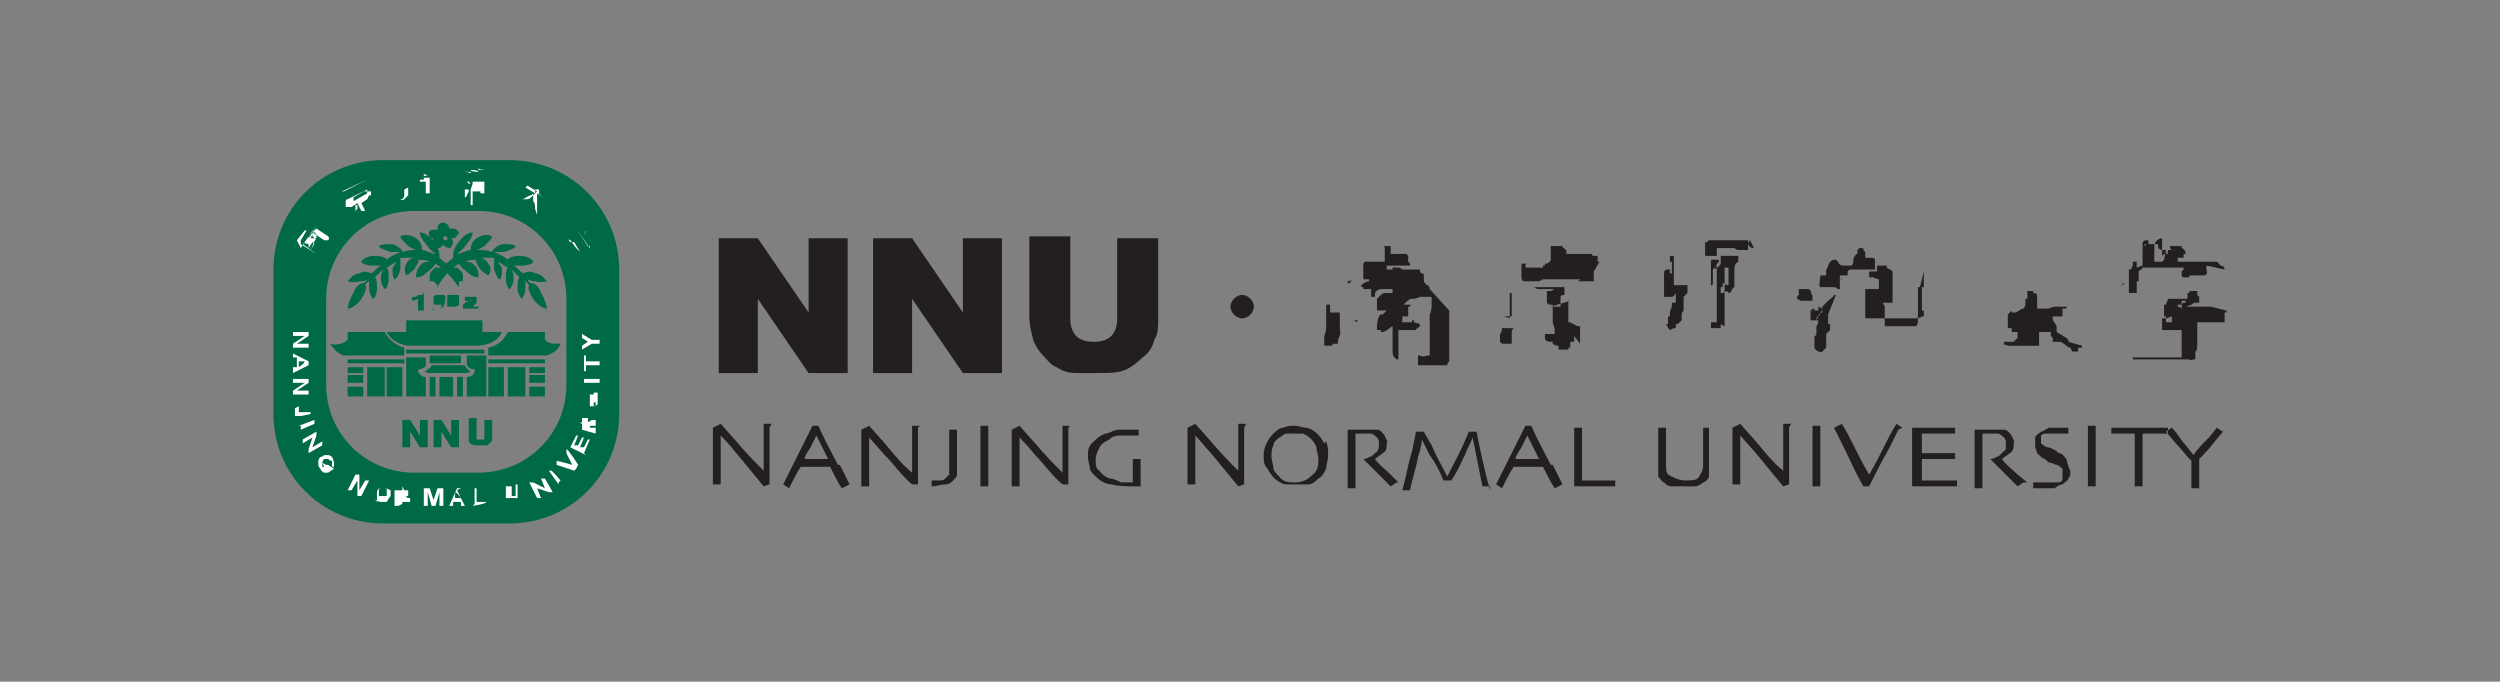 <?xml version="1.0" encoding="UTF-8"?>
<svg xmlns="http://www.w3.org/2000/svg" version="1.1" viewBox="0 0 128 34.9">
  <rect x="0" y="0" width="128" height="34.9" fill="#808080" stroke="none"/>
  <defs>
    <style>
      .cls-1 {
        fill: #fff;
      }

      .cls-1, .cls-2, .cls-3 {
        fill-rule: evenodd;
      }

      .cls-2 {
        fill: #006a44;
      }

      .cls-3 {
        fill: #231f20;
      }
    </style>
  </defs>
  <!-- Generator: Adobe Illustrator 28.7.1, SVG Export Plug-In . SVG Version: 1.2.0 Build 142)  -->
  <g>
    <g id="_图层_1" data-name="图层_1">
      <path class="cls-2" d="M26.1,8.2h-6.5c-3.1,0-5.6,2.5-5.6,5.6h0v7.4c0,3.1,2.5,5.6,5.6,5.6h6.5c3.1,0,5.6-2.5,5.6-5.6h0v-7.4c0-3.1-2.5-5.6-5.6-5.6ZM29,19.7c0,2.5-2,4.5-4.5,4.5h-3.3c-2.5,0-4.5-2-4.5-4.5h0v-4.4c0-2.5,2-4.5,4.5-4.5h3.3c2.5,0,4.5,2,4.5,4.5v4.4h0Z"/>
      <path class="cls-1" d="M15.8,12.1l.2-.3.2.2v.2c-.1,0-.4,0-.4,0ZM15.2,12.3s0,0,0,0c0,0,0,0,0,0,0,0,0,0,0,0,0,0,0,0,0,0l.4-.5h.1c0,0-.3.5-.3.5,0,0,0,.1,0,.2,0,0,0,0,0,0l.8.5s0,0,0,0c0,0,0,0,0,0,0,0,0,0,0,0,0,0,0,0,0,0l-.7-.5s0,0,0,0c0,0,0,0,0,0h0c0-.1.3,0,.3,0h0c0,.1,0,.2,0,.2,0,0,0,0,0,0,0,0,0,0,0,0,0,0,0,0,0,0l.2-.3h.1c0,0-.2.4-.2.4,0,0,0,0,0,0,0,0,0,0,0,0,0,0,0,0,0,0,0,0,0,0,0,0l.2-.3.2.2s0,0,0,0c0,0,0,0,0,0,0,0,0,0,0,0,0,0,0,0,0,0l-.2-.2.2-.3s0,0,0,0c0,0,0,0,0,0,0,0,0,0,0,0,0,0,0,0,0,0l-.2.3h-.1c0,0,.2-.3.2-.3,0,0,0,0,0,0,0,0,0,0,0,0,0,0,0,0,0,0,0,0,0,0,0,0h0c0,.1-.2-.1-.2-.1h0c0-.1,0-.2,0-.2,0,0,0,0,0,0,0,0,0,0,0,0l.6.4s0,0,0,0c0,0,0,0,0,0,0,0,0,0,0,0,0,0,0,0,0,0,0,0,0,0,0,0,0,0,0,0,0,0,0,0,0,0,.2,0,0,0,.1-.1,0-.2,0,0,0,0,0,0,0,0,0,0,0,0l-.6-.4s0,0,0,0c0,0,0,0,0,0,0,0,0,0-.1.1l-.2.4h-.1c0,0,.4-.6.4-.6,0,0,0,0,0,0,0,0,0,0,0,0,0,0,0,0,0,0,0,0,0,0,0,0l-.4.5h0s0,0,0,0c0,0,0,0,0,0,0,0,0,0,0,0,0,0,0,0,0,0h0s-.4.6-.4.6ZM18.1,10.3s0,0,0,0c0,0,0,0,0,0,0,0,0,0,0,0h0c0-.1,0-.2,0-.2,0,0,0,0,0,0l.7-.4s0,0,0,0c0,0,0,0,0,0h0c0,.1,0,.2,0,.2,0,0,0,0,0,0,0,0,0,0,0,0,0,0-.7.4-.7.4ZM18.2,10.5s0,0,0,0c0,0,0,.2,0,.3h0c0,.2,0,.2,0,.2,0,0,0,0,0,0,0,0,0,0,0,0,0,0,0,0,0,0,0,0,0,0,0-.1,0,0,0-.2.1-.2,0,0,0-.1,0-.2,0,0,0,0,0,0,0,0,0,0,0,0,0,0,0,0,0,0,0,0,0,0,0,0ZM17.5,9.8s0,0,0,0c0,0,0,0,0,0,0,0,0,0,0,0,0,0,0,0,0,0l1.3-.6s0,0,0,0c0,0,0,0,0,0,0,0,0,0,0,0,0,0,0,0,0,0l-.6.3h0s0,0,0,0c0,0,0,0,0,0,0,0,0,0,0,0,0,0,0,0,0,0,0,0,0,0,0,0,0,0,0,0,0,0h0s0,0,0,0c0,0-.6.3-.6.3ZM18.9,10c0,0,.1,0,.1,0,0,0,0,0,0,0,0,0,0,0,0,0v-.2c-.1,0-.1,0-.2,0,0,0-.1,0-.2,0l-.8.4c0,0-.1,0-.1.1,0,0,0,0,0,.1v.2c0,0,.1,0,.1,0,0,0,0,0,0,0,0,0,0,0,.2,0l.3-.2.2.4s0,0,0,0c0,0,0,0,0,0,0,0,0,0,0,0,0,0,0,0,0,0,0,0,0,0,0,0,0,0,0,0,0,0,0,0,0,0,0,0,0,0,0,0,0,0,0,0,0,0,0,0,0,0,0,0,.1,0,0,0,.1,0,.1,0,0,0,0,0,0,0,0,0,0,0,0,0l-.2-.4.3-.2h0ZM19.4,10.3h-.1c0,0,0,0-.1,0h-.1c0,0,0,0-.1,0,0,0,0,0,0,0,0,0,0,0,0,0,0,0,0,0,0,0,0,0,0,0,0,0,0,0,0,0,.1,0,0,0,.1,0,.2,0,0,0,0,0,.1,0,0,0,0,0,0,0s0,0,0,0c0,0,0,0,0,0,0,0,0,0,0,0,0,0,0,0,0,0ZM20.9,9.6v-.8s0,0,0,0c0,0,0,0,0,0,0,0,0,0,0,0,0,0,0,0,0,0v.8c0,0,0,.1,0,.2,0,0,0,.1,0,.2,0,0-.1.1-.2.2,0,0-.1.1-.2,0,0,0,0,0,0,0,0,0,0,0,0,0,0,0,0,0,.1,0,0,0,.1-.1.1-.2,0-.1,0-.2,0-.3ZM20.6,9.9v-.9s0,0,0,0c0,0,0,0,0,0,0,0,0,0,0,0,0,0,0,0,0,0v.9s0,0,0,0c0,0,0,0,0,0,0,0,0,0,0,0,0,0,0,0,0,0h0ZM21.7,8.9v.2h.2c0,0,0,0,.1,0,0,0,0,0,0,0,0,0,0,0,0,0v.7s0,0,0,.1c0,0,0,0-.2,0,0,0,0,0,0,0,0,0,0,0,0,0,0,0,0,0,0,0,0,0,0,0,0,0h0s0,0,0,0c0,0,0,0,0,0v-.6s0,0,0,0c0,0,0,0,0,0,0,0,0,0,0,0h-.2v1s0,0,0,0c0,0,0,0,0,0,0,0,0,0,0,0,0,0,0,0,0,0v-1h-.1s0,0,0,0c0,0,0,0,0,0,0,0,0,0,0,0v.7s0,0,0,0c0,0,0,0,0,0,0,0,0,0,0,0,0,0,0,0,0,0v-.8s0,0,0,0c0,0,0,0,0,0,0,0,0,0,.1,0h.1v-.2h-.3s0,0,0,0c0,0,0,0,0,0,0,0,0,0,0,0,0,0,0,0,0,0h.9s0,0,0,0c0,0,0,0,0,0,0,0,0,0,0,0,0,0,0,0,0,0,0,0-.4,0-.4,0ZM24.1,8.9h0c0-.1,0-.2,0-.2,0,0,0,0,0,0,0,0,0,0,0,0,0,0,0,0,0,0h0c0,.1.4.1.4.1h0c0-.1,0-.2,0-.2,0,0,0,0,0,0,0,0,0,0,0,0,0,0,0,0,0,0h0c0,.1.4.1.4.1,0,0,0,0,0,0,0,0,0,0,0,0,0,0,0,0,0,0,0,0,0,0,0,0h-.4c0,.1,0,.1,0,.1,0,0,0,0,0,0,0,0,0,0,0,0,0,0,0,0,0,0h0c0-.1-.4-.1-.4-.1h0c0,.1,0,.1,0,.2,0,0,0,0,0,0,0,0,0,0,0,0,0,0,0,0,0,0h0c0-.1-.4-.1-.4-.1,0,0,0,0,0,0,0,0,0,0,0,0,0,0,0,0,0,0,0,0,0,0,0,0,0,0,.4,0,.4,0ZM23.7,9.4s0,0,0,0c0,0,0,0,.1,0,0,0,.1,0,.1,0,0,0,0,0,0,0,0,0,0,0,0,0,0,0,0,0,0,0,0,0,0,0-.1,0,0,0,0,0-.1,0,0,0,0,0,0,0,0,0,0,0,0,0s0,0,0,0ZM24,9.7s0,0,0,0c0,0,0,0,0,0,0,0,0,0,0,0,0,0,0,0,0,.1,0,0,0,0-.1.2,0,0,0,.1-.1.1,0,0,0,0,0,0,0,0,0,0,0,0,0,0,0,0,0,0,0,0,0,0,0-.2,0,0,0-.1,0-.2,0,0,0,0,0,0ZM24.1,9.4s0,0,0,0c0,0,0,0,0,0,0,0,0,0-.1-.1,0,0,0,0-.1,0,0,0,0,0,0,0s0,0,0,0c0,0,0,0,0,0,0,0,0,0,0,0,0,0,0,0,0,0,0,0,0,0,0,0,0,0,0,0,.1.1ZM24.2,9.4s0,0,0-.1c0,0,0,0,.1,0h.4c0,0,0,0,.1,0,0,0,0,0,0,0,0,0,0,0,0,.1,0,0,0,0,0,.2,0,0,0,.1,0,.2,0,0,0,0,0,.1,0,0,0,0-.2,0,0,0,0,0-.1,0,0,0,0,0,0,0,0,0,0,0,0,0,0,0,0,0,0,0,0,0,0,0,0,0,0,0,0,0,0,0,0,0,0,0,0,0,0,0,0,0,.1,0,0,0,0,0,0,0,0,0,0,0,0-.1,0,0,0,0,0,0,0,0,0,0,0,0,0,0,0,0,0,0,0,0,0,0,0,0h-.4s0,0,0,0c0,0,0,0,0,0v.6s0,0,0,.1c0,0,0,0,.1,0,0,0,.1,0,.2,0,0,0,0,0,.2,0,0,0,.1,0,.1,0,0,0,0,0,0,0h0c0-.1,0-.1,0-.1,0,0,0,0,0,0,0,0,0,0,0,.1,0,0,0,0,0,0,0,0,0,0-.1,0-.1,0-.2,0-.3,0-.1,0-.2,0-.3,0,0,0,0,0,0,0,0,0,0,0,0-.2v-.6h0ZM26.9,9.6s0,0,0,0c0,0,0,0,0,0,0,0,0,0,0,0,0,0,0,0,0,0l.5.3v-.2c.1,0,.1,0,.2,0,0,0,0,0,0,0,0,0,0,0,0,0,0,0,0,0,0,0v.2c-.1,0,.4.3.4.3,0,0,0,0,0,0,0,0,0,0,0,0,0,0,0,0,0,0,0,0,0,0,0,0l-.5-.3h0c0,.2,0,.3,0,.5,0,0,0,.2,0,.3,0,0,0,.2,0,.2,0,0,0,.1,0,.1,0,0,0,0,0,0,0,0,0,0,0,0,0,0,0,0,0,0,0,0,0,0-.1-.3,0-.1,0-.3-.1-.4,0-.1,0-.3,0-.4,0,0,0,0,0,0,0,0,0,0-.1.1-.2,0-.3.2-.5.2,0,0-.2,0-.2,0,0,0,0,0-.1,0,0,0,0,0,0,0,0,0,0,0,0,0,0,0,0,0,0,0,0,0,.1,0,.2,0,.1,0,.2,0,.4,0,.1,0,.2-.1.3-.2,0,0,.1-.1.2-.2h0s-.5-.3-.5-.3h0ZM29.7,12.9s0,0,0,0c0,0,0,0,0,0,0,0,0,0,0,0,0,0,0,0,0,0l-.3-.5s0,0,0,0c0,0,0,0,0,0,0,0,0,0,0,0,0,0-.1,0-.2,0,0,0-.1-.1-.1-.2,0,0,0-.1,0-.2,0,0,0,0,0,0,0,0,0,0,0,0,0,0,0,0,0,0,0,0,0,0,0,0,0,0,0,0,0,0,0,0,0,.1,0,.2,0,.1.1.1.2.1,0,0,0,0,.1,0,0,0,0,0,0,0h0c0,0-.4-.7-.4-.7,0,0,0,0,0,0,0,0,0,0,0,0,0,0,0,0,0,0,0,0,0,0,0,0l.3.5s0,0,0,0c0,0,0,0,0,0,0,0,0,0,0,0h0c0,0,0,0,0,0,0,0,0,0,0,0,0,0,0,0,0,0,0,0,0,0,0,0l-.3-.5s0,0,0,0c0,0,0,0,0,0,0,0,0,0,0,0,0,0,0,0,0,0l.4.7s0,0,0,0c0,0,0,0,0,0,0,0,0,0,0,0,0,0,0,0-.1,0,0,0,0,0,0,0h-.1c0,0,.3.4.3.4h0ZM30.2,12.5s0,0,0,.1c0,0,0,0,0,0,0,0,0,0,0,0,0,0,0,0-.1,0,0,0,0,0,0,0,0,0,0,0,0,0,0,0,0,0,0,0,0,0,0,0,0,0,0,0,0,0,0,0,0,0,0,0,0,0,0,0,0,0,0,0,0,0,0,0,0,0,0,0,0,0,0,0,0,0,0,0,0,0l-.6-.9s0,0,0,0c0,0,0,0,0,0s0,0,0,0h0s0,0,0,0c0,0,0,0,0,0,0,0,0,0,0,0,0,0,0,0,0,0h0c0,0,0,0,0,0,0,0,0,0,0,0,0,0,0,0,0,0,0,0,0,0,0,0l.7,1h0ZM29.7,11.7s0,0,0,0c0,0,0,0,0,0,0,0,0,0,0,0,0,0,0,0,0-.1,0,0,0,0,0-.1,0,0,0,0,0,0,0,0,0,0,0,0,0,0,0,0,0,0,0,0,0,0,0,0h0c0,.1,0,.2,0,.2,0,0,0,0,0,0ZM30,11.8s0,0,0,0c0,0,0,0,0,0,0,0,0,0,0,0,0,0,0,0,0,0,0,0,0,.1-.1.2,0,0,0,0,0,0,0,0,0,0,0,0,0,0,0,0,0,0,0,0,0,0,0,0,0,0,0,0,0,0,0,0,0,0,0,0ZM30.1,12.4s0,0,0,0c0,0,0,0,0,0,0,0,0,0,0,0,0,0,0,0,0,0h0s0,0,0,0c0,0,0,0,.1,0,0,0,0,0,0,0,0,0,0,0,0,0,0,0,0,0,0,0,0,0,0,0,0,0,0,0,0,0,0,0,0,0,0,0-.2,0,0,0,0,0-.1,0h0ZM15,17h.8v.2l-.6.4h.6v.2h-.8v-.2l.6-.4h-.6v-.2h0ZM15.3,18.5h.3c0,.1-.3.3-.3.3v-.3h0ZM15.8,18.7v-.2l-.8-.4v.2h.2v.5h-.2v.3s.8-.4.8-.4ZM15,19.4h.8v.2l-.6.4h.6v.2h-.8v-.2l.6-.4h-.6v-.2ZM15.9,21v.2s-.5.1-.5.1c0,0-.1,0-.2,0,0,0-.1,0-.1,0,0,0,0-.1,0-.2,0,0,0-.2,0-.2,0,0,0,0,.2-.1v.2s0,0,0,0c0,0,0,0,0,.1,0,0,0,0,0,0,0,0,0,0,.1,0h.5c0-.1,0-.1,0-.1ZM15.5,22.5l.7-.4v.2c0,0-.2.6-.2.6l.5-.3v.2c0,0-.7.4-.7.4v-.2c0,0,.2-.6.2-.6l-.5.3v-.2c0,0,0,0,0,0ZM16.7,23.8h.1c0,0,.3.2.3.2l-.3.2c0,0-.1,0-.2,0,0,0-.1,0-.2-.2,0,0-.1-.1-.1-.2,0,0,0-.2,0-.2,0,0,0-.1.1-.2,0,0,.1,0,.2-.1,0,0,.2,0,.2,0,0,0,.1,0,.2.1,0,0,.1.2.1.3,0,0,0,.2,0,.2h-.1c0-.2,0-.2,0-.2,0,0,0,0,0-.1,0,0-.1,0-.2-.1,0,0-.1,0-.2,0,0,0-.1.1-.1.2,0,0,0,.1,0,.2,0,0,0,0,0,0,0,0,0,0,.1,0h0c0,0-.1-.2-.1-.2ZM17.8,25.1l.4-.8h.2c0,0,0,.8,0,.8l.3-.5h.2c0,0-.4.8-.4.8h-.2c0,0,0-.8,0-.8l-.3.5h-.2c0,0,0,0,0,0ZM19.4,25c0,0,.1,0,.2,0,0,0,.1,0,.2,0,0,0,0,.1,0,.2,0,0,0,.2,0,.2,0,0-.1,0-.2,0,0,0-.1,0-.2,0,0,0,0-.1,0-.2,0,0,0-.2,0-.2h0ZM19.2,25.6c0,0,.2.1.3.1.1,0,.2,0,.3,0,0,0,.1-.2.2-.3,0-.1,0-.2,0-.3,0,0-.2-.1-.3-.1,0,0-.1,0-.2,0,0,0-.2,0-.2.2,0,0,0,.1,0,.2,0,.1,0,.2,0,.3ZM20.7,25.1h.1s.1,0,.1,0c0,0,0,0,0,0,0,0,0,0,0,0,0,0,0,0,0,0,0,0,0,0,0,0,0,0-.1,0-.2,0h-.1s0-.2,0-.2ZM20.6,25.8v-.4s0,0,0,0c0,0,0,0,0,0,0,0,0,0,0,0,0,0,0,0,0,.1v.2c.1,0,.4,0,.4,0v-.2c-.1,0-.2,0-.2-.1,0,0,0,0-.1,0,0,0,.1,0,.2,0,0,0,0,0,0-.2,0,0,0,0,0-.1,0,0,0,0-.1,0,0,0-.1,0-.2,0h-.4s0,.8,0,.8c0,0,.2,0,.2,0ZM21.7,25.8v-.8s.3,0,.3,0l.2.6.2-.6h.3s0,.9,0,.9h-.2s0-.7,0-.7l-.2.7h-.2s-.2-.7-.2-.7v.7s-.2,0-.2,0h0ZM23.3,25.5v-.3c.1,0,.3.3.3.3,0,0-.3,0-.3,0ZM23.6,25h-.2l-.4.9h.2s0-.2,0-.2h.4s0,.2,0,.2h.2s-.4-.8-.4-.8ZM24.3,25.8v-.8s.1,0,.1,0v.7s.5,0,.5,0h0c0,.1-.7.2-.7.2ZM26,24.9h.2s0,.4,0,.4c0,0,0,.1,0,.1,0,0,0,0,0,0,0,0,0,0,.1,0,0,0,0,0,.1,0,0,0,0,0,0,0,0,0,0,0,0-.1v-.5c0,0,.1,0,.1,0v.4c0,0,0,.1,0,.2,0,0,0,0,0,.1,0,0,0,0-.1,0,0,0-.1,0-.2,0,0,0-.1,0-.2,0,0,0,0,0-.1,0,0,0,0,0,0,0,0,0,0-.1,0-.2,0,0,0-.4,0-.4ZM27.5,25.5l-.4-.8h.2c0,0,.6.3.6.3l-.2-.5h.2c0,0,.4.7.4.7h-.2c0,0-.6-.2-.6-.2l.2.5h-.2q0,0,0,0ZM28.6,24.8l-.5-.7h.1c0-.1.5.5.5.5,0,0-.1.1-.1.1ZM29.4,24.1l-.9-.3v-.2c.1,0,.8.2.8.2l-.3-.6v-.2c.1,0,.6.8.6.8,0,0-.1.2-.1.2ZM30,23.3l-.8-.4.3-.6h.1c0,0-.2.5-.2.5h.2c0,0,.2-.4.2-.4h.1c0,0-.2.5-.2.5h.2c0,0,.2-.4.2-.4h.1c0,0-.3.7-.3.7h0ZM29.8,21.7h0c0-.2,0-.3,0-.3,0,0,0,0,0,0,0,0,0,0,0,0,0,0,0,0,0,0,0,0,0,0,0,0,0,0,0,.1,0,.2h0c0,.1-.2,0-.2,0h0ZM30.5,21.9h-.3c0,0,0-.1,0-.1,0,0,0,0,0,0,0,0,0,0,0,0,0,0,0,0,.1,0h.2c0,0,0-.3,0-.3h-.2c0,0-.1.1-.2.1,0,0,0,0,0,0,0,0,0-.1,0-.2,0,0,0,0-.1,0,0,0,0,0-.1,0,0,0,0,0-.1,0,0,0,0,.1,0,.2v.4c0,0,.7.2.7.2,0,0,0-.2,0-.2ZM30.4,20.8v-.2s0,0,.1,0c0,0,0,0,0-.1,0,0,0,0,0-.1,0,0,0,0,0,0s0,0,0,0c0,0,0,0,0,0,0,0,0,.1,0,.2,0,0,0,.2,0,.2,0,0-.1,0-.2,0,0,0,0,0-.1,0,0,0,0,0,0-.1,0,0,0-.1,0-.2,0-.1,0-.2,0-.3,0,0,.1,0,.2,0v.2s0,0,0,0c0,0,0,0,0,.1,0,0,0,.1,0,.1,0,0,0,0,0,0,0,0,0,0,0,0,0,0,0-.1,0-.2,0,0,0-.2,0-.2,0,0,0,0,0-.1,0,0,0,0,.1,0,0,0,0,0,.1,0,0,0,0,0,0,.1,0,0,0,.1,0,.2,0,.1,0,.2,0,.3,0,0-.1.1-.2.1ZM29.9,19.6h.8v-.2h-.8v.2ZM30.7,18.7h-.7v.3h-.1v-.8h.1v.3h.7v.2ZM30.7,17.6h-.4l-.5.3v-.2l.3-.2-.3-.2v-.2l.5.3h.4s0,.2,0,.2ZM15.3,21.8l.8-.3v.2c0,0-.7.3-.7.3,0,0,0-.2,0-.2Z"/>
      <path class="cls-2" d="M23.5,14.4h.2s0-.1,0-.3c0-.2-.3-.4-.3-.4h-.3c-.2-.2-.4-.3-.6-.5h0s0,0,0,0h0s0,0,0,0c0,0,0,0,0,0h0s0,0,0,0c0-.2,0-.4-.2-.7-.2-.3-.5-.6-.8-.6,0,.2.2.5.4.7.1.2.3.3.4.4-.2,0-.5-.2-.7-.2,0-.1,0-.4-.3-.6-.3-.2-.6-.2-.8-.1,0,.1.2.3.4.5.2.1.3.2.5.2-.3,0-.5,0-.8.1h0s0,0,0,0c0-.1-.2-.3-.5-.4-.3,0-.6,0-.7.1,0,.1.3.2.6.3.2,0,.4,0,.5,0-.2.1-.5.2-.7.4,0-.1-.3-.2-.6-.2-.3,0-.6.1-.7.3,0,.1.3.2.6.2.2,0,.3,0,.4,0-.2.1-.3.3-.5.4h0c0,0-.3-.2-.6,0-.3,0-.5.3-.6.4,0,0,.3.1.6,0,.1,0,.3,0,.4-.1,0,0-.1.2-.2.2-.2,0-.4.2-.5.5-.2.3-.3.7-.3.8.2,0,.5-.2.7-.5.2-.3.3-.6.2-.7,0,0,.1-.2.2-.2,0,.1,0,.2,0,.3,0,.3.1.5.2.6.1,0,.2-.3.2-.5,0-.3,0-.5-.1-.6,0,0,0,0,.1-.1h0s0,0,0,0c0,0,.2-.2.3-.3,0,.1-.1.2-.1.4,0,.3.1.5.2.6.1,0,.2-.3.2-.5,0-.2,0-.5-.1-.6.2-.1.3-.2.5-.3,0,0-.1.2-.2.3,0,.3,0,.5.1.6.1,0,.2-.2.3-.5,0-.2,0-.4,0-.6h.1s0,0,0,0c.2,0,.4,0,.6,0-.1,0-.3.1-.4.3-.1.2-.1.4,0,.6,0,0,.2-.1.4-.3.1-.2.3-.4.2-.5.2,0,.4,0,.6.1-.1,0-.3,0-.4.1-.2.2-.3.4-.3.7,0,0,.3,0,.5-.2.2-.2.4-.3.5-.5,0,0,0,0,0,0,.5.3.9.8,1.2,1.2,0,0,0,0,0,0,0,0,0,0,0-.1Z"/>
      <path class="cls-2" d="M22.2,14.4h-.2s0-.1,0-.3c0-.2.3-.4.3-.4h.3c.2-.2.4-.3.6-.5h0s0,0,0,0h0s0,0,0,0c0,0,0,0,0,0h0s0,0,0,0c0,0,0,0,0,0,0-.2,0-.4.2-.7.2-.3.5-.6.8-.6,0,.2-.2.5-.4.7-.1.2-.3.3-.4.4.2,0,.5-.2.7-.2,0-.1,0-.4.3-.6.3-.2.6-.2.8-.1,0,.1-.2.3-.4.5-.2.1-.3.2-.4.2.3,0,.5,0,.8.1h0s0,0,0,0h0c0-.1.2-.3.5-.4.3,0,.6,0,.7.1,0,.1-.3.2-.6.3-.2,0-.4,0-.5,0,.2.1.5.2.7.4,0-.1.3-.2.6-.2.3,0,.6.1.7.3,0,.1-.3.2-.6.2-.2,0-.3,0-.4,0,.2.1.3.3.5.4h0c0,0,.3-.2.6,0,.3,0,.5.3.6.4,0,0-.3.1-.6,0-.1,0-.2,0-.4-.1,0,0,.1.2.2.2.2,0,.4.2.5.5.2.3.3.7.3.8-.2,0-.5-.2-.7-.5-.2-.3-.3-.6-.2-.7,0,0-.1-.1-.2-.2,0,.1,0,.2,0,.3,0,.3-.1.5-.2.6,0,0-.2-.3-.2-.5,0-.3,0-.5.1-.6,0,0,0,0-.1-.1h0s0,0,0,0c0,0-.2-.2-.3-.3,0,0,.1.2.1.4,0,.3-.1.5-.2.6-.1,0-.2-.3-.2-.5,0-.2,0-.5.1-.6-.2-.1-.3-.2-.5-.3,0,0,.1.2.2.3,0,.3,0,.5-.1.6-.1,0-.2-.2-.3-.5,0-.2,0-.4,0-.6,0,0,0,0-.1,0h0c-.2,0-.4,0-.6,0,.1,0,.3.1.4.3.2.2.1.5,0,.6,0,0-.2-.1-.4-.3-.1-.2-.3-.4-.2-.5-.2,0-.4,0-.6.1.1,0,.3,0,.4.1.3.2.3.5.3.7,0,0-.3,0-.5-.2-.2-.2-.4-.3-.5-.5,0,0,0,0,0,0-.5.3-.9.8-1.1,1.2,0,0,0,0,0,0,0,0,0-.1,0-.1ZM23.5,12c0-.1-.1-.3-.3-.3,0,0-.1,0-.2,0,0,0,0,0,0,0,0-.1-.1-.3-.3-.3s-.3.1-.3.3c0,0,0,0,0,.1-.1-.1-.3,0-.4,0-.1.1,0,.3,0,.4,0,0,.1,0,.2,0,0,0,0,0,0,0,0,0-.1.1-.1.2,0,.1.1.3.3.3.1,0,.2,0,.3-.2,0,.1.2.2.3.2s.2-.2.2-.3c0,0,0-.1-.1-.2.1,0,.3,0,.3-.2,0,0,0,0,0,0ZM22.8,12.3c0,0-.1,0-.1-.1s0-.1.1-.1h0c0,0,.1,0,.1.1s0,.1-.1.1ZM20.8,17.9v.2h4v-.2h-2s0,0,0,0c0,0-2,0-2,0ZM17.8,19.6h.8v-.4h-.8v.4h0ZM19.8,20.3h.8v-1.5h-.8v1.5ZM17.8,18.6h2.9v-.2h-2.9v.2ZM18.8,20.3h.9v-1.5h-.9v1.5ZM17.8,19.1h.8v-.3h-.8v.3ZM21.1,17.7s0,0,0,0h0s1.7,0,1.7,0h1.6s0,0,0,0c.5,0,1.1-.2,1.3-.7h-1v-.6h-3.9v.6h-1c.2.4.7.7,1.2.7h0ZM27.1,19.1h.8v-.3h-.8v.3ZM25,18.6h2.9v-.2h-2.9v.2ZM26,20.3h.9v-1.5h-.9v1.5ZM27.1,19.6h.8v-.4h-.8v.4h0ZM23.4,20.3h.3v-1h-.3v1h0Z"/>
      <path class="cls-2" d="M17.7,18.2h3v-.4c-.4-.1-.8-.4-1-.8h-1.9v.4c-.2.2-.6.3-.9.2.2.3.4.5.7.6,0,0,0,0,0,0ZM25,20.3h.8v-1.5h-.8v1.5ZM17.8,20.3h.8v-.5h-.8v.5ZM27.1,20.3h.8v-.5h-.8v.5ZM28.6,17.6c-.3,0-.5,0-.7-.2v-.4h-1.9c-.2.4-.5.7-1,.8v.4h3c.3-.1.6-.3.7-.6,0,0-.1,0-.2,0ZM22,18.6h1.6v-.4h-1.6v.4ZM21.7,19c0,0,.2.1.3.1h0s0,0,0,0h0s1.8,0,1.8,0h0s0,0,0,0h0c.1,0,.2,0,.3-.1-.1,0-.2-.1-.3-.3h-1.7c0,.1-.2.2-.3.3Z"/>
      <path class="cls-2" d="M20.8,20.3h1v-1c-.2,0-.3-.1-.4-.3h0c0-.1.1-.1.1-.1.1,0,.3-.1.3-.2h0v-.4h-1s0,2.1,0,2.1ZM23.2,19.3h-.7v1h.7v-1ZM24.9,18.2h-1v.4h0c0,.2.2.3.3.3h.1s0,.1,0,.1c0,.2-.2.3-.4.3v1h1s0-2.1,0-2.1ZM22,20.3h.3v-1h-.3v1ZM21.7,15v.9h-.3v-.6c0,0-.2.1-.3.1v-.2c0,0,.1,0,.2,0,0,0,0,0,.1-.1h.2,0ZM22.4,15.4s0,0,0,0c0,0,0,0,0,0,0,0,0,0,0-.1,0,0,0,0,0-.1,0,0,0,0,0,0,0,0,0,0,0,0,0,0,0,0,0,.1s0,0,0,.1ZM22.1,15.8s0,0,.1,0c0,0,.1,0,.2,0,.1,0,.2,0,.3-.1,0,0,.1-.2.1-.3,0,0,0-.2,0-.2,0,0,0-.1-.1-.1,0,0-.2,0-.2,0,0,0-.1,0-.2,0,0,0,0,0-.1.1,0,0,0,0,0,.2,0,0,0,.2,0,.2,0,0,.1,0,.2,0,0,0,.2,0,.2,0,0,0,0,.1,0,.2,0,0,0,0-.1,0,0,0,0,0,0,0,0,0,0,0,0,0h-.3c0,0,0,.1,0,.1ZM23.2,15.2s0,0,0,0c0,0,0,0,0,0,0,0,0,.1,0,.2,0,0,0,.1,0,.2,0,0,0,0,0,0,0,0,0,0,0,0,0,0,0,0,0,0,0,0,0-.1,0-.2,0-.1,0-.2,0-.2ZM22.9,15.6s0,0,0,.1c0,0,0,0,.1,0,0,0,.1,0,.2,0,.1,0,.2,0,.3-.1,0,0,0-.2,0-.3,0,0,0-.1,0-.2,0,0,0,0,0,0,0,0,0,0,0,0,0,0,0,0-.1,0,0,0-.1,0-.2,0-.1,0-.2,0-.3,0,0,0,0,.2,0,.3,0,0,0,.1,0,.2h0ZM24.5,15.8h-.8c0,0,0-.1,0-.2,0,0,.1-.1.3-.2,0,0,.1,0,.1-.1,0,0,0,0,0,0,0,0,0,0,0,0,0,0,0,0,0,0s0,0,0,0c0,0,0,0,0,.1h-.3c0,0,0-.1,0-.2,0,0,0,0,.1,0,0,0,.1,0,.2,0s.2,0,.2,0c0,0,0,0,.1,0,0,0,0,0,0,.1s0,.1,0,.2c0,0-.1.1-.2.2,0,0,0,0-.1,0,0,0,0,0,0,0h.4s0,.2,0,.2ZM20.6,21.5h.4l.5.8v-.8h.4v1.4h-.4l-.5-.8v.8h-.4v-1.4ZM22.2,21.5h.4l.5.8v-.8h.4v1.4h-.4l-.5-.8v.8h-.4s0-1.4,0-1.4ZM24.8,21.5h.4v.8c0,0,0,.2,0,.2,0,.1-.2.3-.3.3,0,0-.2,0-.3,0,0,0-.1,0-.2,0-.1,0-.3,0-.4-.2,0,0,0-.1,0-.2,0,0,0-.2,0-.2v-.8h.4v.9c0,0,0,.1,0,.2,0,0,.1,0,.2,0,0,0,.1,0,.2,0,0,0,0-.1,0-.2v-.9h0Z"/>
      <path class="cls-3" d="M68.1,16h0s0,0,0,0h0c0,0,0,0,0,0,0,0,0,0,0,0v-.2c0,0,0-.1,0-.2h0c0-.1,0-.1,0-.1,0,0,0,0,0,.1,0,0-.1,0-.2,0h0c0,.1,0,.1,0,.1v.3s0,0,0,0h0c0,0,0,0,0,0h0s0,0,0,0c0,0,0,.1,0,.2h0c0,0,0,0,0,.1h0c0,.1,0,.1,0,.1v.2c0,.2,0,.4-.1.6,0,0,0,.2,0,.3h0c0,.1,0,.1,0,.1h0c0,0,0,0,0,0,0,0,0,0,0,0h0c0,0,0,0,0,0h0c0,0,0,0,0,0h0s0,0,0,0h0c0,.1,0,.1,0,.1,0,0,0,0,0,0h0c0,0,0,0,0,0h0c0,0,.2,0,.3,0,0,0,0,0,0,0h.1c0-.1.1-.1.1-.1h0s0,0,0,0h0c0,0,.2,0,.2,0,0,0,0,0,0-.1,0,0,0,0,0,0h0c0-.2.2-.4.1-.6,0,0,0,0,0,0h0,0s0,0,0,0v-.2h0v-.2h0c0,0,0-.2,0-.2h0c0-.1,0-.1,0-.1,0,0,0,0,0,0,0,0,0-.2,0-.2h0c0,0,0,0,0,0h0s0,0,0,0c0,0,0,0,0,0h0ZM67.4,17.8h0s0,0,0,0h0ZM67.4,17.6h0s0,0,0,0h0ZM67.5,17.2v.2h0c0,0,0-.1,0-.2h0s0,0,0,0ZM68,17.1s0,0,0,.1h0s0,0,0-.1h0ZM36.8,12.2h2l2.6,3.8v-3.8h2v6.9h-2l-2.6-3.8v3.8h-2s0-6.9,0-6.9ZM44.7,12.2h2l2.6,3.8v-3.8h2v6.9h-2l-2.6-3.8v3.8h-2v-6.9h0ZM57.2,12.2h2.1v4.1c0,.4,0,.8-.2,1.1-.1.4-.3.7-.6.9-.3.3-.6.5-.8.6-.4.2-.9.2-1.5.2s-.7,0-1.1,0c-.4,0-.7-.1-1-.3-.3-.1-.5-.4-.7-.6-.2-.2-.4-.5-.5-.8-.1-.4-.2-.8-.2-1.2v-4.1h2.1v4.2c0,.4.1.7.3.9.2.2.5.3.9.3s.7-.1.9-.3c.2-.2.3-.5.3-.9v-4.2h0ZM64.2,15.7c0,.3-.3.6-.6.6-.3,0-.6-.3-.6-.6h0c0-.3.3-.6.6-.6.3,0,.6.3.6.6Z"/>
      <path class="cls-3" d="M73.2,14.8h0c0,0,0,0,0,0h0c0-.1,0-.1-.1-.2h0s0,0,0,0h0c0,0-.1,0-.2-.2h0c0,0,0-.1,0-.2h0c0-.2,0-.2-.1-.2,0,0,0,0,0,0,0,0-.1,0-.1-.2h-.2s0,0,0,0h0s0,0,0,0h0s0,0,0,0h0c-.1,0-.2,0-.2,0,0,0,0,0,0,0h-.2c0,0,0,0,0,0h0c0,0,0,0,0,0h0s-.3,0-.3,0c0,0,0,0,0,0h0c0,0-.1-.1-.2-.1,0,0-.2,0-.2,0,0,0,0,0-.1,0h0c0,0,0,0,0,.1h0c0,0,0,0,0,0h0s0,0,0,0c0,0,0,0,0,0h0c0,0,0,0-.1,0h0s0,0,0,0c0,0-.1,0-.2,0,0,0,0-.1,0-.2,0,0,0,0,0,0h0c0,0,0,0,0,0h0c0,0,0,0,0,0h0c0,0,0,0,0,0h0s0,0,0,0c0,0,0,0,0,0,0,0,0,0,.1,0h0s.2,0,.2,0h0s0,0,0,0h0c0,0,.2,0,.3,0h0s.1,0,.1,0h0s0,0,0,0h0c0,0,.1,0,.2,0,0,0,0,0,0,0,0,0,.2,0,.2,0h0s0,0,.1,0c0,0,0,0,0,0,0-.1,0-.1-.1-.2h0c0,0,0,0,0,0,0,0,0-.1,0-.2h0s0,0,0,0c0,0,0,0,0-.1,0,0,0,0,0,0h0s0,0,0,0c0,0,0,0,0,0,0,0,0,0-.1-.1h-.2s0,0,0,0c0,0-.1,0-.2,0h0s0,0,0,0h0s0,0,0,0h0s-.2,0-.2,0c0,0,0,0,0,0,0,0-.1,0-.2,0,0,0,0-.1,0-.2h0s0,0,0,0c0,0,0,0,0-.1,0,0,0,0,0-.1h0s0,0,0,0c0,0,0,0-.1,0h0s0,0,0,0h0s-.1,0-.1,0h0s0,0,0,0h0s0,0,0,0c0,0,0,0,0,0h0s0,0,0,0h0s0,0-.1,0h0c-.1,0,0,0,0,.1,0,0,0,0,0,0h0c0,0,0,0,0,0,0,.1,0,.2,0,.4,0,0,0,.1,0,.3,0,0,0,0,0,0h0s0,0,0,0c0,0,0,0,0,0,0,0-.2,0-.2,0h0s-.2,0-.2,0h0s0,0,0,0h0s0,0,0,0h0s-.1,0-.1,0h0s0,0,0,0h0s0,0,0,0c0,0,0,0,0,0,0,0,0,0-.1,0h0c0,0,0,0,0,0h0s-.3,0-.3,0c0,0,0,0,0,0-.2,0-.1,0-.2.1h0c0,0,0,0,0,0,0,0,0,0,0,0h0c0,0,0,0,0,0,0,0,0,.2,0,.3h0c0,0,0,0,0,0,0,0,0,0,0,0,0,.2,0,.4,0,.5,0,0,0,0,0,0h0c0,0,.1,0,.3,0,0,0,0,0,0,0h0c0,.1,0,.1,0,.1,0,0,0,0,0,0h0s0,0,0,0c0,0,0,0,0,0h0s0,0,0,0h0s0,0,0,0h0s0,0,0,0c0,0,0,0,0,0h0s0,0,0,0c-.1,0-.3.1-.4.2,0,0,0,0,0,.1,0,0,0,0,.1,0,0,0,0,0,0,.1,0,0,0,0,0,0h0c.1,0,.1,0,.2,0,0,0,0,0,0,0h.1c0,0,0,0,.1,0h0s0,0,0,0c0,.1,0,.3,0,.4h0s0,0,0,0h0s0,0,0,0h0s0,0,0,0c0,0,0,0,.2,0,0,0,0-.1,0-.2h0s0,0,0,0h0c.1-.2.3-.2.4-.2,0,0,.1,0,.2,0h0s0,0,0,0h0s0,0,0,0h0s0,0,0,0c0,0,0,0,0,0h0s0,0,0,0h0s0,0,0,0c0,0,0,0,0,0h.1s0,0,0,0c0,0,.1,0,.2,0,0,0,0,.1,0,.2h0s0,0,0,0c0,0,0,0-.1,0h0s0,0,0,0h0s0,0,0,0h0s0,0,0,0h0s0,0,0,0h0s0,0,0,0h0s0,0-.1,0h0s0,0,0,0h0c0,0,0,0,0,0,0,0,0,0,0,0,0,0-.1,0-.2,0,0,0,0,0,0,0h0s0,0,0,0h0s0,0,0,0h0s0,0,0,0h0s0,0,0,0h0s0,0,0,0h0s0,0,0,0c0,0,0,0,0,0h0c0,0-.1,0-.2.1h0,0c0,0-.1.1-.2.2v.5s0,0,0,0c0,0,0,0,0,.1,0,0,.1,0,.2,0h0s.1,0,.1,0h0s0,0,0,0h0s0,0,0,0h0c0,0,.1,0,.2,0h0s0,0,0,0l-.2.2h-.1s0,0,0,0c0,0,0,0,0,0,0,0,0,0,0,0,0,0,0,0,0,0h0c-.1,0-.2.4-.2.6,0,0,0,0,0,0,0,0,0,0,0,0,0,0,0,0,0,0,0,0,0,0,0,.2,0,0,.1,0,.2,0h0s0,0,0,0c0,0,0,0,0,0h0s0,0,0,0h0s0,0,0,0h0s0,0,0,0c0,0,0,0,0,0h0c0,.1,0,0,0,.1.3,0,.4-.2.6-.3,0,0,0,0,0,0h0v.2h0s0,0,0,0h0c0,0,0,0,0,.1h0v.2h0c0,.1,0,.1,0,.1,0,0,0,.2,0,.2,0,.1,0,.3,0,.4,0,0,0,0,0,0,0,.2,0,.3.1.4h0s0,0,0,0c0,0,0,0,0,0,0,0,0,0,0,0,0,0,0,0,0,0h0c0,0,0,0,0,0,0,0,0,0,.1.1,0,0,0,0,0,0,0,0,0,0,0,0h0c0,0,0,0,0,0h0s0,0,0,0h0s.1,0,.1,0h0s0,0,0,0h0s0,0,0,0h0s0,0,0,0c0,0,0,0,0-.1h0s0,0,0,0h0v-.2s0,0,0,0h0s0,0,0,0c0,0,0,0,0-.1h0s0,0,0,0h0s0,0,0,0h0c0,0,0,0,0,0h0c0,0,0,0,0,0v-.3h0c0,0,0,0,0,0h0c0-.1,0-.1,0-.1h0c0,0,0,0,0-.1h0,0c0-.1,0-.1,0-.1,0,0,0-.1,0-.2h0s0,0,0,0c0,0,0,0,0-.1h0c0-.1,0-.2,0-.2,0,0,.1,0,.2,0,.1,0,.3,0,.4,0h.1c0,0,0,0,0,0h0s0,0,0,0h0c0,0,.1,0,.2,0h0s0,0,0,0h0c0,0,0,0,0,0,0,0,0,0,0,0,0-.1,0,0,.2-.2h0s0,0,0,0h0c0,0,0,0,0,0,0-.2-.1-.1-.3-.2,0,0,0,0,0,0h0s0,0,0-.1c0,0,0,0-.1,0h0s0,0,0,0c0,0,0,0,0,0h0s0,0,0,0c0,0,0,0,0,0,0,0,0,0,0,.1h0c0,0-.2,0-.3,0h0c0,0-.1,0-.2,0,0,0,0-.2,0-.2h0c0,0,0,0,0-.1h0s0,0,0,0h0s0,0,0,0h0s0,0,0,0h0s0,0,0,0h0s0,0,0,0h0s0,0,0,0h0s0,0,0,0h0c0,0,.2,0,.2,0h0s.1,0,.1,0h0s0,0,0,0c0,0,0,0,0,0h0c0-.1,0-.1,0-.1,0,0,0,0,0-.1h0c0,0,0-.1,0-.2,0,0,0,0,0,0h0s0,0,0-.1h0s.1,0,.1,0c0,0,0,0,0-.1,0,0,0,0,0,0-.1,0-.2,0-.3,0h0c0-.1.2-.2.3-.3.2,0,.3,0,.5-.1,0,0,.1,0,.2,0h0c0,0,.3,0,.3,0h0s.1,0,.1,0h0s0,0,0,0c0,0,0,0,0,0h0c0,0,0,.1,0,.2h0c0,.1,0,.1,0,.1h0s0,0,0,0c0,.2,0,.4-.1.6,0,.1,0,.3,0,.4h0c0,0,0,0,0,0h0c0,0,0,0,0,0v.3h0v.3h0c0,0,0,.2,0,.3h0c0,0,0,0,0,0v.2c0,.1,0,.3,0,.5h0c0,0,0,.1,0,.1h0s-.1,0-.1,0h0c0,0-.3.1-.4,0h0s-.1,0-.1,0c0,0,0,0,0,0,0,0,0,0,0,0h0s0,0,0,0h0s0,0,0,0c0,0,0,0,0,0h0c0,.1,0,.2,0,.3h0c0,.1,0,.1,0,.1,0,0,0,0,0,.1,0,0,0,0,.1,0h0c.1,0,.3,0,.4,0h.2s0,0,0,0h0c0,0,.1,0,.2,0h0s0,0,0,0c0,0,0,0,0,0,0,0,.2,0,.3,0h0s0,0,0,0h0c0,0,0,0,0,0,.1,0,.3,0,.3,0h0,0c0-.1.1-.2.1-.2h0s0,0,0,0c0,0,0,0,0,0,0-.2,0-.5,0-.7,0,0,0-.2,0-.3h0s0,0,0,0h0v-.2h0s0,0,0,0v-.3s0,0,0-.1h0s0,0,0-.1h0v-.4h0c0,0,0-.1,0-.1h0c0,0,0,0,0,0,0,0,0,0,0,0,0,0,0,0,0,0h0s0,0,0,0h0c0,0,0-.1,0-.1v-.3s0,0,0,0h0ZM69.1,14.5h-.1s0,0,0-.1h.1s0,0,0,0c0,0,0,0,0,0h0c0,0,0,0,.1-.1h0c0,.1-.1.2-.2.3h0ZM68.7,17.3h0s0,0,0,0h0s0,0,0,0ZM69,16.3h0s0,0,0,0c0,0,0,0,0,0h0s0,0,0,0h0ZM69.3,16.4h0s0,0,0,0h0s0,0,0,0c0,0,0,0,0,0,0,0,.1,0,.2,0,0,0,0,0,0,.1h0ZM69.6,18.2h0c0,0,0,0,0,0h0ZM70.1,15h0s0,0,0,0h0ZM72.5,17.7h0c0,0,0,0,0,0h0s0,0,0,0c0,0,0-.1,0-.2,0,0,0,0,0,0v.3s0,0,0,0ZM113.9,13.8s0,0,0,0h0c0,0,0-.2-.2-.2,0,0,0,0,0,0h0c0,0,0,0-.1-.1h0s0,0,0,0h0c0,0,0-.1-.2-.1,0,0-.2,0-.3,0h0s-.1,0-.1,0c0,0,0,0,0,0h-.3s0,0,0,0h0s0,0,0,0h0s0,0-.1,0h0c-.1,0-.3,0-.4,0h-.2c0,0-.1,0-.2,0,0,0,0,0,0,0,0,0-.1,0-.2,0,0,0-.1,0-.2,0h0s0,0,0,0c0,0,0,0,0,0h0s0,0,0,0h.1c0-.1,0-.1,0-.1h0c0-.1,0-.1,0-.1,0,0,0,0,0,0h0s0,0,0,0h0s0,0,0,0h0s0,0,0,0c0,0,0,0,0,0h0c0,0,.2,0,.2,0,0,0,0,0,0,0h0s0,0,0,0h0s.1,0,.1,0h0s0,0,0,0c0,0,0,0,0,0h0s0,0,0,0c0,0,0,0,0-.1h0s0,0,0-.1c0,0,0,0,.1,0,0,0,0-.1,0-.1,0,0-.1-.2-.2-.2,0,0,0,0,0,0h0c0,0,0,0,0-.1h0s0,0,0,0h0s0,0,0,0h0c-.1,0-.3,0-.4,0,0,0-.1,0-.2,0,0,0,0,0,0,.1h0s0,0,0,0h0s0,0,0,0h0s0,0,0,0c0,0,0,0,0,0h0s0,0,0,0h0c0,0,0,0,.1.1h0c0,0-.1,0-.2,0,0,0,0,0,0,.1,0,0,0,0,0,0,0,0,0,0,0,0h0c0,0,0,0,0,0h0s0,0,0,0h0s0,0,0,0h0c0,0,0,0,0,0h0c0,.1,0,.1,0,.1,0,0,0,0,0,0h0s0,0,0,0h0s0,0,0,0h0c0,0,0,0-.1,0h0s0,0,.1-.1h0s0,0,0,0h0s0,0,0,0c0,0,0,0,0,0h0s0,0,0,0h0s0,0,0,0h0c0,0-.2.1-.3.2h0c0-.1,0-.1,0-.1h0c0,0,0,0,0,0h0c0,0,0,0,0,0v-.2c0,0-.1,0-.2-.1h0c0-.2,0-.2-.1-.2h0s0,0,0,0c0,0,0,0,0,0h0s0,0,0,0h0s0,0,0,0c0,0,0,0,0,0h0s0,0,0,0c0,0,0,0,0,0,0,0,0,0-.1,0,0,0,0,0,0,0,0,0,0,0,0,0,0,0,0,0,0,0h0s0,0,0,0h0s0,0-.1,0h0s0,0,0,0c0,0,0,0,0,0,0,0,0,0,0,0,0,0,0,0,0,0h0s0,0,0,0h0s0,0,0,0c0,0,0,0,0,0h-.2c0-.1,0-.1,0-.2-.2,0-.2,0-.3.1,0,0,0,0,0,.1h0c0,0,0,0,0,.1,0,0,0,0,0,0h0c0,0,0,0,0,.1,0,0,0,0,0,0h0v.3h0s0,0,0,0h0c0,0,0,0,0,0h0c0,0,0,0,0,0h0c0,0,0,0,0,0h0s0,0,0,0h0c0,0,0,0,0,0v.2h0v.2h0s0,0,0,0h0c0,0,0,0,0,0h0c0,0,0,0,0,0,0,0,0,0,0,.2-.1,0-.2.1-.3.1,0,0,0,0,0-.1h0s0,0,0,0h0c0,0,0,0,0-.2,0,0,0,0-.1,0h0s0,0,0,0h-.1v.2s0,0,0,0h0s0,0,0,0h0s0,0,0,0h0s0,0,0,0h0c0,0,0,0-.1.2h0s0,0,0,0c0,0,0,0-.1,0h0c0,0,0,0,0,0v.2h0c0,0,0,0,0,0v.2h0s0,0,0,0h0c0,0,0,0,0,0v.2c0,.2,0,.4,0,.6,0,0,0,0,0,0,0,0,0,0,0,0,0,0,0,0,0,0h0s0,0,0,0h0c0,0,.2,0,.2,0,0,0,0,0,0,0,0,0,.1,0,.2,0h0s0,0,0,0h0s0,0,0,0v-.6h.1c0,0,0,0,0,0h0s0,0,0,0h0c0,0,0,0,0,0,0-.1,0-.4,0-.5,0,0,0,0,0,0h0c0-.1.1,0,.2-.2,0,0,0,0,0,0h0s0,0,0,0h0s0,0,0,0c0,0,0,0,0,0,0,0,0,0,0,0h0s0,0,0,0h0s0,0,0,0h0s0,0,0,0h0s0,0,0,0h0c0,0,0,0,.1,0h0s0,0,0,0h0s0,0,0,0h0s0,0,0,0h0s0,0,0,0h0s0,0,0,0c0,0,0,0,0,0h0s0,0,0,0h0s0,0,0,0h0s.1,0,.1,0h0s.2,0,.2,0h0s.1,0,.1,0h0s.1,0,.1,0h0s.1,0,.1,0h0c0,0,.1,0,.2,0h0s.3,0,.3,0h0s0,0,0,0h0s0,0,0,0h0s0,0,0,0h0s0,0,0,0h0s.1,0,.1,0h0s0,0,0,0h0s.1,0,.1,0h0s.2,0,.2,0h0c0,0,0,0,.1,0h0s0,0,0,0h0s0,0,0,0c0,0,0,0,0,0,.1,0,.3,0,.4,0h0c0,.1,0,.1,0,.1,0,0,0,0,0,0h0s0,0,0,0h0s0,0,0,0h0c0,0,0,0,0,0,0,0,0,0,0,0h0s0,0,0,0h0s0,0-.1.1h0c0,.1,0,.1,0,.2,0,0,0,.1.1.1,0,0,0,0,0,0h0c0,0,0,0,0,0h0s0,0,.1,0h0c0,0,0,0,.2,0h0s0,0,0,0c0,0,0,0,0,0h0s0,0,0-.1h.4s.2,0,.2,0c0,0,0,0,0,0,0,0,.1,0,.1,0h0s0,0,.1,0c0,0,0,0,0,0h0c0,0,0,0,.1-.1,0,0,0,0,0-.1,0,0-.1-.2,0-.3h0ZM108.8,14.5h0c0,0-.2.1-.2.2h0s0,0,0,0c0,0,0-.1.1-.2h0s0,0,0,0c0,0,0,0,0,0h0s0,0,0,0h0c0,0,0,0,0,0h0ZM110.4,12.3s0,0,.1,0c0,0,0,.1,0,.2,0,0,0,0,0,0,0,0,0-.2,0-.2h0s0,0,0,0ZM110,12.4s0,0,0,0c0,0,0,0,0,0ZM109.8,12.5c0,0,0,0,.1,0h0s0,0-.1.1h0ZM110.8,13.3c0,0,0,0-.1.1h0s0,0,0,0h0s-.3,0-.3,0h0s0,0,0,0h0s0,0,0,0h0s0,0,0,0h0s0,0-.1,0h0s0,0,0,0c0,0,0,0,0,0,0,0,0,0,0,0h0s0,0,0,0h0s0,0,0,0h0s0,0,0,0h0s0,0,0,0c0,0,0,0,0,0,0,0,0,0,0,0h0c0,0,0,0,0,0,0-.1,0-.2,0-.3v-.2h0v-.2h0s0,0,0,0h0c0-.1,0,0,0-.1h0s0,0,0,0h0c0-.2.2-.4.4-.4h0c0,0,0,0,0,0v.3s0,.2,0,.2h0c0,0,0,0,0,0h0c0,.1,0,.1,0,.1,0,0,0,0,0,0,0,0,0,0,0,0,0,0,.2,0,.2,0,0,0,0,0,0,0h0s0,0,0,0h0s0,0,0,0h0s0,0,0,0c0,0,0,0,0,0ZM111.3,12.9c0,0,0,0-.1,0h0s0,0,.1,0h0ZM94.2,14.1h0c0,0,0,0,.2,0,0,0,0,0,0,0,0,0,0,0,.1,0h0s0,0,0,0h0s0,0,0,0h0s0,0,.1,0c0,0,0-.1,0-.2,0,0,0,0,.1-.1,0,0,.1,0,.2,0h0c0,0,0,0,0,0h0s0,0,0,0h0c0,0,.1,0,.2,0h0s0,0,0,0h0s.3,0,.3,0c0,0,0,0,0,0,0,0,.1,0,.2,0h0s0,0,.1,0h0c.1,0,.2,0,.3,0h0s0,0,0,0h0c0-.1,0-.1,0-.1,0,0,0,0,0,0h0c0,0,0-.1,0-.2h0s0,0,0-.2h0c0,0,0-.1-.2-.1h0s0,0,0,0c0,0-.2,0-.2,0h0c0,0,0,0,0,0h0s0,0-.1,0c0,0,0-.1,0-.2h0c0,0,0,0,0,0h0c0-.1,0-.1,0-.1h0s0,0,0,0h0c0,0,0,0-.1-.1,0,0,0,0,0-.1h-.1c0,0,0,0-.1,0h0s0,0,0,0c0,0,0,0,0,0h0s0,0,0,0c0,0,0,0,0,0h0s0,0,0,0c0,0,0,0-.1.1,0,0,0,0,0,0h0c0,0,0,0,0,0,0,0,0,0,0,.2-.1,0-.1.1-.2.2h0s0,0,0,0h0s0,0,0,0h0c0,0,0,0,0,0,0,.1,0,.3-.1.4,0,0-.1,0-.2,0,0,0,0,0,0,0h0s-.2,0-.2,0c0,0,0,0,0,0,0,0,0,0,0,0h0c0,0,0,0,0,0h0c-.1,0-.2,0-.3-.2h0c0,0,0,0,0,0h0c0,0,0,0,0,0,0,0,0,0-.1-.1h0s-.1,0-.1,0c0,0-.2,0-.3.3h0c0,0,0,.1-.1.2,0,0,0,.2,0,.3h0s0,0,0,0c0,0,0,0-.1,0h0s0,0-.1,0c0,0,0,0,0,0,0,0,0,0,0,0,0,0,0,0,0,0,0,0,0,0,0,0,0,0,0,0,0,0,0,0,0,0,0,0,0,0,0,0-.1,0,0,0,0,0,0,0h0s0,0,0,.1h0c0,0,0,0,0,0,0,0-.1.5,0,.5,0,0,0,0,0,0,0,0,0,0,0,0h0s.1,0,.1,0c0,0,0,0,0,0h.2s0,0,.1,0h0s0,0,0,0h0s.2,0,.2,0h0s0,0,0,0h0s.1,0,.1,0h0c0,0,.1,0,.2.1h0s0,0,0,0c0,0,0,0,0,0h.1c0,0,0,0,0,0,0,0,0,0,0,0,0,0,0,0,0,0,0,0,0,0,0,0h0s0,0,0,0c0,0,0,0,0,0,0,0,0,0,0,0h0s0,0,0,0c0,0,0,0,0,0v-.4h0s0,0,0,0h0c0,0,.1-.2.1-.2h0s0,0,0,0h0c0,0,0,0,0,0h0s0,0,0,0c0,0,0,.1-.1.2,0,0,0,0,0,0h0c0,.1,0,.1,0,.1,0,0,0,.1,0,.1h0s0,0,0,0h0s0,0,0,0h0c0,.1,0,.1,0,.1ZM81.9,13.4h-.1c0-.2,0-.2,0-.3h0s0,0,0,0h0s-.2,0-.2,0c0,0,0,0,0,0h0s0,0,0,0c0,0,0,0,0,0,0,0,0,0,0,0,0,0,0,0,0,0h0s-.1,0-.1-.1h-.2s0,0,0,0h0s-.2,0-.2,0h0s-.1,0-.1,0h0s0,0,0,0h0s0,0,0,0h0c0,0-.2,0-.3,0h0c0,0,0,0-.2,0,0,0,0,0,0,0,0,0,0,0,0,0h0s0,0,0,0h0s0,0,0,0h0s0,0-.1,0h0s0,0,0,0h0c0,0-.2,0-.2,0,0,0,0,0,0-.1h0c0,0,0,0,0-.1h0c0,0-.2-.1-.2-.2,0,0-.1,0-.2,0h0s0,0-.1,0h0c0,0,0,0,0,0h0s0,0,0,0h0s0,0,0,0c0,0,0,0,0,0,0,0,0,0,0,0h0c-.2,0-.2,0-.3,0h0c0,.1,0,.1,0,.1v.3c0,0,0,0,0,0h0s0,0,0,0h0c0,.2,0,.2,0,.3h0c0,0,0,0,0,0h0c0,.1-.2.2-.2.2h0c0,0,0,0,.1,0h0s0,0,0,0c0,0,0,0-.1,0h0s0,0,0,0c0,0,0,0,0,0,0,0,0,0,0,0h0s0,0,0,0c0,0,0,0,0,0h0s-.1,0-.1,0c0,0,0,0,0,0h0s0,0,0,0h0c0,0,0,0,0,.1,0,0,0,0-.1,0,0,0,0,0,0,.1,0,0,0,0,0,0,0,0-.1,0-.2,0h0s0,0-.1,0h0c0,0-.1,0-.2,0h0s0,0,0,0h0s0,0,0,0h0s0,0,0,0c0,0,0,0,0,0h0s0,0,0,0h0s0,0,0,0h0s0,0,0,0h0s0,0,0,0h0c-.1,0-.2,0-.4,0,0-.1,0-.2.1-.2h0s-.1,0-.1,0h0c0,0-.1,0-.1,0h0s-.1,0-.1,0h0c0,.1,0,.1,0,.1h0c0,0,0,0,0,0h0c0,0,0,0,0,0,0,0,0,0,0,.1h0c0,0,0,0,0,0h0c0,.1,0,.1,0,.1,0,.1,0,.3,0,.3,0,.2,0,.2.1.3,0,0,.1,0,.2,0h0s0,0,0,0h0s.3,0,.3,0c0,0,0,0,0,0h0s.1,0,.1,0h0s0,0,0,0h0s0,0,0,0h0s0,0,0,0h0s0,0,0,0h0c0,0,.1,0,.2,0h0s0,0,0,0h0s0,0,0,0h0s0,0,0,0h0s0,0,0,0c0,0,0,0,0,0,0,0,0,0,0,0h0c0,0,.2-.1.2-.1h0s0,0,0,0c0,0,0,0,0,0,0,0,0,0,.1,0,0,0,0,0,0,0,0,0,0,0,0,0h0s0,0,.1,0h0s0,0,0,0c0,0,0,0,0,0h.1c0,0,0,0,0,0h0s0,0,0,0h0s0,0,0,0h0s0,0,0,0h0s0,0,0,0h0s0,0,0,0h0s0,0,0,0h0c0,0,.1,0,.2,0h0s0,0,0,0h0s0,0,0,0h0s0,0,.1,0h0s0,0,0,0h0c0,0,0,0,.1,0h0s0,0,0,0h0s0,0,.1,0h0s.1,0,.1,0h0s0,0,0,0h0s0,0,0,0h0c0,0,.2,0,.3,0h0c.2,0,.3,0,.5,0h0s0,0,0,0h0s0,0,0,0h0s0,0,0,0h0s0,0,0,0h0c0,0,0,0,.2,0h0c0,0,0,0-.1.1h0s.3,0,.4,0h0s0,0,.1,0c0,0,0,0,0,0h0s0,0,0,0h0s0,0,0,0h0c.1,0,.2,0,.3,0h0s0,0,0,0c0,0,0,0,0,0h0c0,0,0,0,0-.1h0s0,0,0,0c0,0,0,0,0-.1v-.3s0,0,0,0h0s0,0,0,0Z"/>
      <path class="cls-3" d="M110.3,12.2h0s0,0,0,0h0s0,0,0,0c0,0,0,0,0,0h0ZM89.8,12.7c-.1,0-.2,0-.3-.2h0s0,0,0,0c0,0,0,0,0-.2h0s0,0,0,0h0c0,0,0,0,0,0h0c0,0-.2,0-.3,0h0s0,0,0,0h0s0,0,0,0c0,0,0,0,0,0h0s0,0,0,0c0,0,0,0,0,0h0s0,0,0,0h0s-.2,0-.2,0h0s-.1,0-.1,0h0s0,0,0,0h0s-.1,0-.1,0h0c-.1,0-.2,0-.4,0h0s0,0,0,0h0s-.1,0-.1,0h0s0,0,0,0c0,0,0,0,0,0,0,0,0,0-.1,0h0s0,0,0,0h0s0,0,0,0c0,0,0,0,0,0,0,0-.1,0-.2,0h0c-.1,0-.3,0-.4,0-.2,0-.1,0-.2.1,0,0,0,0-.1,0h0c0,0,0,0,0,.1h0c0,0,0,0,0,0h0s0,0,0,0c0,0,0,0,0,0,0,0,0,0,0,0h0c0,0,0,.4,0,.5,0,0,0,0,0,.1h.2s.1,0,.2,0h0s0,0,0,0h0c0,0,.3,0,.4,0h0c0,0,0,.2,0,.3h0s0,0,0,0h0c0,.1,0,.1,0,.1,0,0,0,0,0,0h0c-.1.2-.2.2-.3.3h0s0,0,0,0c0-.1.1-.3.2-.4h0c0,0,0,0,0,0h0c0,0,0,0,0,0,0,0,0,0,0-.1h0c0,0-.2,0-.3,0,0,0,0,0,0,0h0s-.1,0-.1,0c0,0,0,0,0,.1h0s0,0,0,0h0c0,0,0,0,0,0h0c0,0,0,0,0,.1h0c0,0,0,0,0,0h0c0,0,0,0,0,0h0c0,0,0,0,0,0h0s0,0,0,0h0c0,0,0,0,0,0,0,0,0,0,0,.1h0v.3h0c0,.1,0,.1,0,.1h0c0,.1,0,.1,0,.1v.2h0c0,0,0,0,0,0h0c0,0,0,0,0,0v.2h0c0,.1,0,.1,0,.1h0s0,0,0,0h0s0,0,0,0h0s0,0,0,0h0s0,0,0,0c0,0,0,0,0,0h0s0,0,0,0c0,0,0,0,0,0h0s0,0,0,0h0c0,0,0,0,0,0,.1,0,.1,0,.1-.2h0c0,0,0,0,0,0h0c0,0,0,0,0,0v-.2h0c0,0,0-.2,0-.3h0s0,0,0,0c0,0,0,0,0,0h0s0,0,0,0h0c0,0,0,0,0-.1h0s0,0,0,0h0c0,0,0,0,.1-.1h0c0,0,0,0,.1-.1h0c0,0,0,.1,0,.2h0c0,0,0,0,0,0,0,0,0,0,0,.1h0v.2h0s0,0,0,0h0c0,.1,0,.3,0,.4h0c0,0,0,0,0,0h0c0,.1,0,.1,0,.1,0,0,0,.2,0,.3v.2h0c0,.1,0,.1,0,.1h0c0,0,0,0,0,0h0s0,0,0,0h0c0,.2,0,.2,0,.3h0c0,.1,0,.1,0,.1,0,0,0,.1,0,.2h0v.4h0c0,0,0,0,0,0h0c0,0,0,0,0,0,0,0,0,0,0,0h0s0,0,0,0c0,.1,0,.2,0,.3h0s0,0,0,0h0c0,0,0,0,0,0h0c-.1,0-.2,0-.3,0,0,0,0,.1,0,.2,0,0,0,0,0,0,0,0,0,0,0,0h0s0,0,0,0h0s0,0,0,0h0c0,.1,0,.1,0,.1,0,0,0,0,0,0h0c0,0,.1,0,.2,0,0,0,0,0,0,0h0c0,0,0,0,.1,0,0,0,0,0,0,0,0,0,0,0,.1,0h0s0,0,0,0h0c0,0,0,0,0,0,0,0,0,0,.1,0,0,0,0,0,0,0h0s0,0,0,0h0s0,0,0,0h0c0-.1,0-.1,0-.1,0,0,0,0,0-.1,0,0,0,0,.2.1,0,0,0-.1,0-.2h0c0-.1,0-.2,0-.2,0,0,0-.1,0-.2,0,0,0,0,0,0h0c0-.1,0-.1,0-.1h0c0,0,0,0,0,0,0,0,0,0,0,0,0,0,0,0,0,0h0c0-.1,0-.1,0-.1,0,0,0,0,0,0,0,0,0,0,0-.1h0c0,0,0,0,0,0h0c0-.1,0-.1,0-.1h0c0,0,0,0,0,0,0,0,0,0,0,0,0,0,0,0,0-.1h0v-.2s0,0,0-.2h0c0-.1,0-.1,0-.1h0s0,0,0,0h0c0,0,0,0,0,0h0c0,0,0,0,0,0h0s0,0,0,0h0c0,0,0,0,0,0h0s0,0,0,0v-.2s0-.1,0-.2h0c0,0,0,0,0,0,0,0,0,0,0,0h0c0,0,0,0,0,0h0c0,0,0,0,0,0v-.3h0c0,0,0,0,0,0h0c0,0,0,0,0,0,0-.1,0-.4,0-.5h0s0,0,0,0h0c0,0,0,0,0,0h0c0,0,0,0,0,0,0,0,0-.2,0-.2,0,0,.2,0,.2,0,0,0,0,.2,0,.4h0v.2c0,0,0,.2,0,.3,0,0-.2,0-.2-.1,0,0,0,0-.1,0,0,0,0,0,0,0,0,.1,0,.1,0,.2h0c0,0,0,0-.1,0,0,0,0,0,0,.1h0v.2s0,0,0,0h0c0,0,0,0,0,0h0s0,0,0,0h0s0,0,0,0h0s0,0,0,0h0s0,0,0,0h0s0,0,0,0h0s.1,0,.1,0c.1,0,.2-.2.3,0,.2,0,.1-.2.3-.3,0,0,0-.1,0-.2h0c0-.1,0-.3,0-.4,0,0,0,0,0,0h0s0,0,0,0c0,0,0-.1,0-.2h0s0,0,0,0h0c0,0,0,0,0,0,0-.2,0-.4.2-.5,0,0,0-.2,0-.2h0s0,0,0,0h0s0,0,0,0h0s0,0,0-.1h0c-.1,0-.3,0-.4,0h0s-.1,0-.1,0c0,0,0,0,0,0h0c-.2,0-.4,0-.6,0,0,0,0,0,0,0h0c0-.1,0-.1,0-.1,0,0,0-.2,0-.3,0,0,.1,0,.2,0h0s0,0,0,0c0,0,0,0,0,0,0,0,0,0,.1,0h0s0,0,.2,0h0s0,0,0,0h0c0,0,.3,0,.3,0h0s0,0,0,0h0s.1,0,.1,0h0s0,0,0,0h0c0,0,.1.1.2.1,0,0,0,0,0,0,0,0,.1,0,.2,0h0c0,0,.2,0,.2,0,0,0,0,0,.1,0h0c0-.1,0-.1,0-.1,0,0,0-.1,0-.2,0,0,0-.1.1-.2h0c0,0,0,0,0,0h0ZM87.6,17.2h0s0,0,0,0h0ZM87.6,17h0c0-.2,0-.2,0-.3h0c0,.1,0,.2,0,.3ZM87.7,17.6h0c0,0,0,0,0,0h0ZM87.7,18.3h0c0,0,0,0,0,0h0s0,0,0,0c0,0,0-.2,0-.2h0s0,0,0,0v-.3s0,0,0,0c0,.2,0,.4,0,.6,0,0,0,0,0,0ZM88.3,12.7s0,0,0,0c0,0,0,0,0,0h0s0,0,0,0h0s0,0-.1,0h0s0,0-.1,0h-.1c0,0,0,0,.2,0,0,0,0,0,0,0h.3s0,0,0,0ZM88.5,12.7s0,0,0,0h-.1c0,0,0,0,.1,0h0ZM85.7,14.6h0c0,0,0,0,0,0h0s0,0,0,0c0,0,0,0,0-.2h0c0,0,0-.1,0-.2h0s0,0,0,0c0,0,0,0,0,0,0,0,0,0,0-.1h0c0-.1,0-.2,0-.2h0s0,0,0,0c0,0,0-.1,0-.2h0s0,0,0,0h0c0-.2,0-.2,0-.2h0c0,0,0,0,0,0h0c0,0,0,0,0,0,0,0,0,0,0-.1,0,0,0-.2,0-.3,0,0,0,0,0,0,0,0,0,0,0,0h0c0,0-.1,0-.2,0h0s0,.1,0,.1h0s0,0,0,0c0,0,0,0,0,0h0s0,0,0,0c0,0,0,0,0,0h0c0,0,0,.1,0,.2,0,0,0,0,0,0h.1c0,.2,0,.3,0,.5h0s0,0,0,.1c0,0,0,0,0,0h0c0,0,0,0-.1,0h0c0-.1,0-.1,0-.1,0,0,0-.2,0-.2,0,0,0,0,0-.1h0c0,0,0,0,0,.1h0c0,0,0,0,0,.1h0s0,0-.1,0h0s-.1,0-.1,0h0s0,0,0,0h0c0,0,0,0-.1.1,0,0,0,0,0,.1h0c0,0,0,0,0,0h0s0,0,0,0h0c0,0,0,0,0,0h0c0,0,0,0,0,0h0c0,.1,0,.1,0,.1,0,0,0,0,0,.1,0,0,0,0,0,0h0s0,0,0,0h0s0,0,0,0h0s0,0,0,0c0,0,0,0,0,.1h0c0,.1,0,.1,0,.1,0,.1,0,.3,0,.4v.2s0,0,0,0c0,0,0,0,0,0,0,0,0,0,0,0v.2h.4s0,0,0,0h0s0,0,0,0h0c0,0,.1,0,.2-.2h0s0,0,0,0h0s0,0,0,0h0s0,0,0,0h0s0,0,0,0h0c0,0,0,0,0,0,0,0,0,0,0,0h0c0,0,0,0,0,0h0s0,0,0,0c0,0,0,0,0,0h0s0,0,0,0h0c0,0,0,.1,0,.2h0c0,0,0,0,0,.1h0c0,0,0,0,0,0,0,0,0,0,0,.1h0c0,0,0,.1,0,.1h0s0,0,0,0h0s0,0,0,0h0c0,0,0,0,0,0,0,0,0,0,0,0,0,0,0,0,0,0h0c0,0,0,0,0,0h0s0,0,0,0h0s0,0,0,0c0,0,0,0,0,0h-.2c0,.1,0,.2,0,.2h0c0,0-.1.2-.1.3h0c0,0,0,0,0,.1h0c0,0,0,0,0,.1h0s0,0,0,0c0,0,0,0,0,0,0,0,0,0-.1,0v.4c-.1,0-.1,0-.1,0,0,0,0,0,0,0h0c0,0,0,0,0,0,0,0,.1.2.2.3,0,0,0,0,0,0h0s0,0,0,0h0s0,0,0,0c0,0,0,0,0,0,0,0,0,0,0,0h0c0,0,.2-.1.2-.1h.1c0-.2,0-.1,0-.2.1,0,.1,0,.2-.1,0,0,0,0,.1-.1h0c0,0,0,0,0,0h0c0,0,0,0,0,0,0,0,0,0,0,0h0c0,0,0,0,0,0h0s0,0,0,0c0,0,0-.2,0-.3,0,0,0,0,0,0h0c0,0,0-.1.1-.2,0,0,0,0,0,0h0c0,0,0-.1,0-.1h0s0,0,0,0h0c0-.2,0-.2,0-.3h0v-.3c0,0,.1-.1.2-.2h0c0,0,0-.1,0-.1h0c0,0,0,0,0-.1h0s0,0,0,0c0,0,0-.1,0-.2,0,0,0,0,0,0,0,0,0,0,0,0h0ZM79.7,12.8h0s0,0,0,0c0,0,0,0,0,0ZM105.9,17.5h0c0,0,0,0,0-.1h0s0,0,0,0h0s0,0,0,0h0s0,0,0,0h0s0,0,0,0h0s0,0,0,0h0s0,0,0,0h0s0,0-.1-.1h0s0,0,0,0h0s0,0,0,0h0s0,0,0,0h0s0,0,0,0h0s0,0,0,0c0,0,0,0,0,0h0s0,0,0,0h0s0,0,0,0h0s0,0,0,0c0,0,0,0,0,0l-.5-.3s0,0,0-.1h0v-.2c0,0-.1-.2-.2-.3,0,0,0,0,0,0,0,0,0,0,0-.1,0,0,0,0,0,0h0s0,0,0,0c0,0,0,0,0,0h0c0,0,0,0,0-.1h0s0,0,0,0c0,0,0,0,0,0,0,0,0,0,0,0h0c0,0-.1,0-.2,0h0c.1,0,.2,0,.3,0h0s0,0,0,0h0s0,0,0,0h0s.1,0,.1,0h0s.2,0,.2,0h0s0,0,.1,0h0s0,0,0,0h0s0,0,0,0h0c0,0,0-.1,0-.2,0,0,0,0,0,0h0s0,0,0,0c0,0,0,0,0-.2,0,0,.2,0,.2,0,0,0,0,0,0,0h0c0-.1,0-.1,0-.1h0s0,0,0,0h0c0,0,0,0,0,0h0s0,0,0,0c0,0,0,0,0,0h0c0,0,0,0,0,0,0,0,0,0,0,0,0,0-.1,0-.2,0h-.1c0,0-.1,0-.2,0h0s0,0,0,0h0s0,0,0,0c0,0,0,0,0,0-.1,0-.2,0-.4.1,0,0-.1,0-.2,0h0s-.2,0-.2,0h0s0,0,0,0h0c0,0,0,0-.1,0h0s-.1,0-.1,0c0,0,0,0,0-.1,0,0,0,0,0,0,0,0,0-.1,0-.2,0-.1,0-.2,0-.2h0c0-.1,0-.1,0-.1h0c0,0,0,0,0,0,0-.1,0-.2-.2-.2h0s0,0,0,0h0c0-.1,0-.1,0-.1,0,0,0,0-.2,0,0,0,0,0,0,0,0,0,0,0,0,0,0,0,0,0-.1,0h0c0,0,0,0,0,0,0,0,0,.1,0,.2v.2c0,0-.1,0-.1,0h0s0,0,0,0h0s0,0,0,0h0s0,0,0,.2h0c0,0,0,0,0,0h0c0,0,0,0,0,0h0c0,0,0,0,0,0,0,0,0,0,0,0h0c0,.1,0,.2-.1.3-.1,0-.2.1-.4.2h0s-.1,0-.1,0h0s0,0,0,0c0,0,0,0-.1,0,0,0,0-.2,0-.3h0c0,0,0,0,0,.1h0s0,0,0,.1c0,0,0,0-.1.1h0c0,0,0,0-.1.1v.2s0,0,0,0h0v.2h0c0,0,0,0,0,0h0s0,0,0,0c0,0,0,.2,0,.3,0,0,0,0,0,0h.2c0,0,0,.1,0,.2,0,0,.1,0,.2,0,0,0,0,0,0,0h.1s0,0,0,0h0c0,0,0,0,0,0,0,0,0,0,0,0h0s0,0,0,0h0s0,0,0,0c0,0,0,.1,0,.2h0s0,0,0,0c0,0,0,0,0,.1h0c0,0,0,0-.1.1h0c0,0,0,0,0,0h0s0,0,0,0c0,0,0,0,0,0h0c0,0,0,0-.1.1h0s0,0,0,0h0s0,0,0,0c0,0,0,0,0,0,0,0-.2,0-.2,0h-.1s0,0,0,0h0c0,0,0,0-.2,0h0s0,0,0,0h0s0,0,0,0h0s0,0,0,0c0,0,0,0,0,.1h0s0,0,0,0c0,0,0,0,0,0,0,0,0,0,0,0,0,0,0,0,0,0h0s0,0,0,0h0s0,0,0,0c0,.1,0,0,.2.1h0s0,0,0,0h0c.1,0,.2,0,.3,0h0s0,0,.2,0h0s0,0,0,0h0c0,0,.1,0,.2,0h0c0,0,.1,0,.2,0h0s0,0,0,0h0s0,0,0,0c0,0,0,0,0,0h0s0,0,0,0h0c.1,0,.1,0,.3,0h0c0,0,.1,0,.2,0,0,0,0,0,0,0h.1c0,0,0,0,0,0h0s0,0,0,0h0c0,0,0,0,0,0,0,0,0,0,0,0,0,0,0,0,.1,0h0c0,0,0,0,0,0,0,0,0,0,0,0,0,0,0,0,0-.1h0s0,0,0,0h0s0,0,0,0c0,0,0,0,0-.1h0c0-.1,0-.1,0-.1,0,0,0-.1,0-.2,0,0,0,0,0,0h0s0,0,0-.1h0c0,0,0,0,0-.1,0,0,.1,0,.2,0h0s0,0,0,0h0s0,0,0,0h0s0,0,0,0h0s.2,0,.2,0h0s0,0,0,0h0s0,0,0,0h0c0,0,.1,0,.2,0h0s0,0,0,0c0,0,0,0,0,0h0c0,0,0,0,0,0h0s0,0,0,0c0,0,0,.1,0,.2h0c0,0,0,0,0,0h0c0,0,0,0,0,0h0c0,0,0,0,0,0h0s0,0,0,0h0s0,0,.1.1h0v.2c.1,0,.3,0,.3,0h0s0,0,0,0h0s0,0,0,0c0,0,0,0,0,0,0,0,0,0,.1,0h0s0,0,0,0h0s0,0,0,0h0s0,0,0,0h0s0,0,0,0c0,0,0,0,0,0,0,0,0,0,0,0h0s0,0,0,0c0,0,.2.1.3.2h0c0,0,.1.1.2.1h0s0,0,0,0h0s0,0,.1.2h0s0,0,0,0h0s0,0,0,0c0,0,.2,0,.3,0,0,0,0,0,0,0h0c0,0,0-.1,0-.2.1,0,.2,0,.2,0h0c0-.1,0,0,0-.1h0s0,0,0,0ZM101.1,16.4h0s0,0,0,0h0c0,0,0,0,0,0h0s0,0,0,0h0s0,0,0,0h0c0,0,0,0,0,0,0,0,0,0,0-.1h0c0,0,0-.1,0-.2h0s0,0,0,0h0s0,0,0,0ZM101.4,14.4h0s0,0,0,0h0s0,0,0,0h0s0,0,0,0h0s0,0,0,0h0s0,0,0,0c0,0,0,0,0,0ZM101.6,16h0s0,0,0,0c0-.1,0,0,0-.1h0s0,0,0,.1ZM105.2,17.4s0,0,0,0c0,0,0,0,0,0h0s.1,0,.1,0h0ZM105.2,17.4s0,0,0,0c0,0,0,0,0,0h0ZM110.5,13.4h0s0,0,0,0c0,0,0,0,0,0h0s0,0,0,0ZM77.7,13.5h0s0,0,0,0c0,0,0,0,0,0ZM77.6,13.5h0s0,0,0,0c0,0,0,0,0,0,0,0,0,0,0,0h0ZM98.3,14.7c0,0,0,0-.1,0h0s0,0,0,0c0,0,0,0,0,0h0s0,0,0,0h0c0,0,0,0,0,0h0s0,0,0,0h0s0,0,0,0c0,.3,0,.6,0,.8,0,0,0,.1,0,.2,0,0,0,0,0,.1h0c0,0,0,.1,0,.1,0,0,0,0,0,0h0c0,0,0,0,0,0h0c0,0,0,0,0,0v.3h0c0,.1,0,.1,0,.1h0c0,0,0,.1,0,0h0s0,0,0,0h0s0,0,0,0c0,.2,0,.3-.1.4h0c0,0-.2,0-.2,0h0s0,0,0,0h0c0,0-.2,0-.3,0h0s0,0,0,0h0c0,0-.2,0-.3,0h0s0,0,0,0h0s0,0,0,0h0c-.1,0-.3,0-.4,0h0s0,0,0,0c0,0,0,0,0,0h0s0,0,0,0c0,0-.2,0-.2,0h0c0,0-.2,0-.2,0h0s0,0,0,0c0,0,0,0,0,0h0s0,0,0,0h0s0,0,0,0v-.5h0c0,0,0,0,0,0h0s0,0,0,0h0c0,0,0,0,0,0,0,0,0-.1,0-.2h0c0,0,0-.2,0-.3,0,0,0,0,0,0h0s0,0,0,0h0s0,0,0,0c0,0,0,0,0,0h0s0,0,0,0c0,0,0,0,0,0h0s0,0,0,0h0c0,0,0,0-.1-.2h0s0,0,0,0h0c0,0,0,0,0,0h0c0,0,0,0,0,0h0c0,0,0,0,0,0h0c0,0,0,0,0,0h.1s0,0,0,0h0c0,0,.2,0,.2,0h0c0,0,0,0,.1,0h0s0,0,.1,0h0s0,0,0,0c0,0,0,0,0,0,0,0,0,0,0,0h0v-.6h0c0,0,0,0,0-.1,0,0,0,0,0,0h0c0-.1,0-.2,0-.3h0v-.2h0c0,0,0,0,0,0h0c0,0,0,0,0,0h0c0-.1,0-.1,0-.1h0c0,0,0-.1,0-.1h0c0-.2,0-.1,0-.2h0s-.1-.1-.1-.1h0s0,0,0,0c0,0-.1,0-.2-.1,0,0,0,0,0-.1,0,0-.2,0-.3,0h-.2v.2h0s0,0,0,0h0c0,0,0,0,0,.1h0c0,0,0,0,0,0h0s0,0-.1,0h0s0,0,0,0h-.1s0,0-.1,0h0s0,0,0,0c0,0,0,0,0,0,0,0,0,0-.1,0,0,0,0,0,0,0h0c0,0,0,0,0,0,0,0,0,.2,0,.3,0,0,0,0,0,0h0s0,0,0,0h0s.1,0,.2,0h0s0,0,0,0h0c0,0,.2.1.3.1,0,.2,0,.3,0,.5h0s0,0,0,0h0c-.1,0-.2,0-.3,0h0c0,0,0,0,0,0h0c0,0,0,0,0,0,0,0,0,0-.1,0h0c0,0,0,0,0,0h-.1s0,0,0,0h0s0,0,0,0h0c-.1,0,0,0-.2,0h0s0,0,0,0c0,0,0,0,0,0h0s0,0,0,0h0v.3h0c0,0,0,0,0,0h0c0,0,0,0,0,0,0,.1,0,.2,0,.3,0,0,0,.1,0,.2h0c0,0,0,0,0,0h0c0,0,0,0,0,0,0,0,0,0,0,0,0,0,0,0,0,0,0,0,0,0,0,0h0c0,0,0,0,0,0,0,.1,0,.2,0,.3h0c0,0,0,0,0,0h0c0,0,0,0,0,0h0s0,0,0,0h0c0,0,0,0,0,0h0s0,0,0,0h0s0,0,0,0c0,0,0,0,0,.1h0c0,0,0,.1,0,.2h0s0,0,0,0c0,0,0,0,0,0,0,0,0,0,0,0h0s0,0,0,.1c0,0,0,0,0,0h0s0,0,0,0h0s0,0,0,0h0s0,0,0,0c0,0,0,0,0,0,0,0,.1,0,.2,0,0,0,0,0,0,0,0,0,.2,0,.3,0,0,0,0,0,0,0,0,0,.1,0,.2,0h0s.2,0,.2,0h0s0,0,0,0h0s.3,0,.3,0h0s0,0,0,0h0s.1,0,.1,0h0s.5,0,.5,0h0s.2,0,.3,0c0,0,0,0,0,0h0s.3,0,.3,0c.2,0,.4,0,.5-.1h0s0,0,0,0c0,0,0,0,0,0,0,0,0,0,0,0h0s0,0,0,0h0c0,0,0,0,0,0,0,0,0,0,0,0h0s0,0,0,0h0s0,0,0,0h0s0,0,0,0c0,0,0,0,0,0h0s0,0,.1,0h0s0,0,0,0h0c0,0,0,0,0,0,0,0,0-.2,0-.3,0,0,0,0-.1,0,0,0,0,0,0,0v-.2s0,0,0,0c0,0,0,0,0-.1h0s0,0,0,0h0s0,0,0,0h0c0,0,0-.2,0-.3h0c0,0,0-.2,0-.3,0,0,0,0,0,0h0c0,0,0,0,0,0,0,0,0,0,0-.1h0c0,0,0,0,0,0h0v-.2c0,0,0,0,.1,0h0s0,0,0,0c0,0,0,0,0,0h0s0-.1,0-.1h0c0-.1,0-.1,0-.1h0s0,0,0,0c0,0,0,0,0-.1h0s0,0,0-.1h0c0-.1,0-.1,0-.1h0c0-.1,0-.1,0-.1v-.2h0s0,0,0,0h0s0,0,0,0h0c0,0,0,0,0,0h0ZM95.4,15.1c0,0,0,0,0,.1h0c0,0,0,0,0,0,0,0,0,.1,0,.2,0,0,0-.3,0-.4h0ZM94.5,15.8h0s0,0,0,0h0ZM94.9,17.5s0,0,0,0h0c0-.1,0-.1,0-.1,0,0,0,.1,0,.1ZM96,17.7h0c0,0,0,0,.1,0,0,0,0,0,0,0ZM96.2,17.7s0,0,0,0h0s0,0,0,0c0,0,0,0,0,0ZM98,15.2h0c0,0,0,0,0,0h0ZM97.9,16.2h0s0,0,0,0h0s0,0,0,0c0,0,0,0,0,0ZM98,16.2h0s0,0,0,0c0,0,0,0,0,0h0s0,0,0,0ZM98.1,15.9h0s0,0,0,0h0c0,0,0,0,0,0h0s0,0,0,0c0,0,0-.1,0-.2h0s0,0,0,0h0c0,0,0,0,0,0h0ZM79.4,15.7s0,0,.1,0c.1,0,.3,0,.3,0h0s0,0,0,0c0,0,0,0,.1,0h0s0,0,0,0c0,0,0,0,0-.1,0,0,0,0,0,0,0,0,0,0,0,0h0s0,0,0,0c0,0,0,0,0-.2,0,0,0,0,0,0,0,0,0-.2,0-.2,0,0,0,0,0,0,0,0,0,0,0,0h0c0,0,0-.1.2-.1h0s0,0,0,0h0s0,0,0,0c0,0,0,0,0,0h0s0,0,0,0h0s0,0,0,0h0c0,0,0,0,0,0,0,0,0-.1,0-.2h0s0,0,0,0h0s0,0,0,0h0s0,0,0,0h0c0-.1,0-.1,0-.1h0c0,0,0,0,0,0,0,0,0,0,0-.1h0s-.1,0-.1,0c0,0,0,0,0,0,0,0,0,0,0,0h-.2c0,0,0,0,0,0h0s0,0,0,0c0,0,0,0,0,0h0c-.1,0-.3,0-.3,0h-.4c0,0-.1,0-.2,0,0,0,0,0,0,0h0s0,0,0,0c0,0,0,0,0,0,0,0,0,0,0,0,0,0,0,0,0,0h0s0,0,0,0h-.1s0,0,0,0h0s0,0-.1,0c0,0,0,0,0,0h-.2s0,0,0,0h0s0,0,0,0c0,0,0,0,0,0,0,0,.1,0,.2.1.1,0,.4,0,.4,0h0s0,0,0,0h0s0,0,0,0h0s0,0,.1,0h0s0,0,0,0h0s0,0,0,0h0c0,0,.2,0,.2,0h.2s-.2.1-.2.1c0,0,0,0,0,0h0s0,0,0,0h0s0,0,0,0h0s0,0,0,0h0s0,0,0,0h0c0,0,0,0,0,0,0,0,0,0,0,0h-.1s0,0,0,0h0s0,0,0,0h0s0,0,0,0h0c0,0,0,0-.1,0h0s0,0,0,0h0s0,0,0,0c0,.2,0,.4,0,.6,0,0,0,0,0,0,0,0,0,0,0,0h0c0,0,0,0,.1.1,0,0,0,0,.1,0,0,0,0,0,.1,0,0,.2,0,.6,0,.7v.2h0s0,0,0,0c0,0,.1.3.1.4h0c0,0,0,.1,0,.2,0,0-.3,0-.3,0,0,0,0,0,0,0,0,0-.1,0-.2,0,0,0,0,0,0,0h0c0,0,0,0,0,0v.2h0s0,0,0,0c0,0,0,0,0,0h0s0,0,0,0h0c0,0,0,0,0,0,0,.2.2.2.4.2,0,0,0,0,0,.1,0,0,.1.1.3.1,0,0,0,.1,0,.2h0s0,0,0,0h0s0,0,0,0h0s0,0,0,0c0,0,0,0,0,0h0s0,0,.1,0c0,0,.3,0,.4,0h0s0,0,0,0c0,0,0-.1,0-.1h0c0,0,0,0,0,0,0,0,0-.1,0-.2h0v-.2h0s0,0,0,0c0,0,0,0,0-.1h0c0-.1,0-.2,0-.2h0c0,0,0-.2,0-.3h0c0-.1,0-.3,0-.4h0s0,0,0-.2h0c0,0,0,0,0,0,0,0,0-.2,0-.3h0s0,0,0,0h0c0,0,0,0,0,0h0s0,0,0,0v-.2h0c0,0,0-.3,0-.3,0,0,0,0,.1,0h0s0,0,0,0c0,0,0,0,0,0h0ZM78.5,15.2h0s0,0,0,0c0,0,0,0,0,0,0,0,0,0,0,0ZM78.9,14.9h0s0,0,0,0h0s0,0,0,0h0s0,0,0,0ZM113.2,15.7s0,0,0,0h0s0,0,0,0h0s0,0,0,0c0,0,0,0,0,0,0,0,0,0-.1,0h0s0,0,0,0h0s0,0,0,0h0s0,0,0,0h0s-.2,0-.2,0h0s0,0,0,0c0,0,0,0,0,0,0,0-.2,0-.2,0,0,0,0,0,0,0h0s-.7,0-.7,0c0-.1,0,0,.2-.1h0s0,0,0,0h0c0,0,0,0,0,0h0c0,0,.1-.1.2-.1h0s0,0,0,0c0,0,0,0,0,0h.1s0,0,0,0c0,0,0,0,.1,0,0,0,0-.1,0-.2,0,0,0,0,0-.1h0c0,0,0,0,0,0,0,0,0,0-.1-.1h0c0,0,0-.1,0-.2,0,0,0,0,0,0h0s-.2,0-.2,0h0s0,0,0,0h0s0,0,0,0c0,0,0,0,0,0h0c0,0-.1,0-.2,0h0s0,0,0,0c0,0,0,0,0,0,0,0,0,0,0,.1,0,0,0,0,0,0h0s0,0,0,0h0s-.1,0-.1,0h0s0,0,0,0c0,0,0,0,0,.1h0s0,0,0,0c0,0,0,0,0,.1h0c0,.2-.1.1-.1.3,0,0,0,0-.1,0,0,0-.1,0-.1.2h0c0,0,0,0,0,.1,0,0-.1-.1-.2-.1,0,0,0,0,0-.1h0s0,0,0,0h0s0,0,0,0h0s0,0,0,0c0,0,0,0,0,0,0,0,.1,0,.2,0h0c0-.1,0-.1,0-.1h0c0,0,0,0,0,0h0c0-.1,0-.1,0-.1,0,0,0,0,0,0,0,0,0,0,.1,0h0s0,0,0,0h0c.1,0,.1,0,.2-.1h0s0,0,0,0h0c0,0-.2,0-.4,0,0,0,0,0,0,0,0,0-.1,0-.2,0h0s0,0-.1,0h0s0,0,0,0h0s0,0,0,0h0c0,0-.1,0-.2,0h0s0,0,0,0h0s0,0,0,0h0s0,0,0,0c0,0,0,0,0,0,0,0,0,0-.1,0h0c0,0,0,0,0,0,0,0,0,0,0,0,0,.1-.1.2-.1.3,0,0,0,0-.1,0v.4c0,0,0,.2,0,.2h0c0,.1,0,.1,0,.1,0,0,0,0,0,0h0s0,0,0,0h0s0,0,.1,0c0,0,0,0,0,0,0,0,0,0,0,0h0s0,0,0,0c0,0,0,0,0,0,.1,0,.2-.1.3-.1,0,0,0,.2,0,.2,0,0,0,0,0,0h0c0,0,0,0,0,0,0,0,0,0,0,0h0s0,0,0,0h0s0,.1,0,.1c0,0,0,0-.1,0,0,0,0,0,0,0h0s0,0,0,0h0s0,0,0,0c0,0,0,0,0,0h0s-.1,0-.1,0h0c0,0,0,0-.1,0,0-.1,0,0,0-.2,0,0,0,0,0-.1h-.1s0,0,0,0h0s0,0,0,0c0,0,0,0,0,0h0s0,0,0,0c0,0,0,0,0,0h0c0,0,0,0,0,.1,0,0,0,0,0,0h0c0,0,0,0,0,0h0s0,0,0,0c0,0,0,0,0,0,0,0,0,0-.1,0,0,0,0,0,0,0h0c0,0,0,0,0,0v.2h0c0,0,0,.1,0,.2h0c0,0,0,.1,0,.2,0,0,0,0,.1,0h0s0,0,.1,0h0c.1,0,.3,0,.4,0h0s0,0,0,0h0s0,0,0,0c0,0,0,0,0,0h0s0,0,0,0c0,0,0,0,0,0h0s0,0,0,0h.2s.2,0,.2,0h0s0,0,0,0h0s0,0,0,0c0,0,0,0,0,0h0s0,0,0,0c0,.1,0,.3,0,.4h0c0,.1,0,.1,0,.1,0,0,0,.3,0,.4h0c0,0,0,.3,0,.3,0,.1,0,.1,0,.2,0,0,0,0-.1,0h0s-.2,0-.2,0h0c-.1,0-.2,0-.3,0h0s0,0,0,0h0s0,0,0,0c0,0,0,0,0,0h0s0,0,0,0h-.1s0,0,0,0h0s0,0,0,0h0s-.2,0-.2,0c-.1,0-.3,0-.5,0h0s0,0,0,0c0,0,0,0,0,0h0c0,0-.1,0-.2,0h0s0,0,0,0h0s0,0,0,0h0s-.1,0-.1,0h0c0,0-.1,0-.2,0h-.2s0,0,0,0h0s0,0,0,0h0s0,0,0,0h0s0,0,0,0c0,0,0,0,0,0h-.2c0,0-.2,0-.3,0,0,0,0,0,0,0h0c0,0,0,0,0,0h0s0,0,0,0h0s0,0,0,0h0s0,0,0,0h.1c0,.1,0,.1,0,.1,0,0,0,0,0,0,.2,0,.5,0,.7,0h0s.1,0,.1,0h0s.1,0,.1,0c0,0,.2,0,.2,0,.2,0,.4,0,.6,0h0s.1,0,.1,0c0,0,0,0,0,0,0,0,0,0,.1,0,0,0,0,0,0,0h0s0,0,0,0c0,0,0,0,.1,0h0c.2,0,.4,0,.6,0h0s0,0,0,0h0s.3,0,.3,0c0,0,0,.1.2,0h0s0,0,0,0c0,0,0,0,0,0h0s0,0,0,0h0s0,0,0,0c0,0,0,0,.1,0v-.4c.1,0,.1-.3.1-.3h0c0,0,0,0,0,0,0,0,0-.2,0-.2h0v-.2h0s0,0,0,0h0c0,0,0,0,0,0h0s0,0,0,0h0c0-.1,0-.1,0-.1h0s0,0,0,0c0,0,0,0,0-.1h0c0,0,0,0,0,0h0c0-.1,0-.1,0-.1h0c0,0,0,0,0,0h0s0,0,0,0v-.2h0v-.3s0,0,0,0c0,0,.3,0,.4,0h0c0,0,.1,0,.2,0,0,0,.1,0,.2,0h0s0,0,0,0h0s0,0,0,0h0s0,0,.2,0h0s0,0,0,0h0s.2,0,.2,0h0c0,0,.1,0,.2,0,0,0,0,0,0-.1,0,0,0,0,0,0,0,0,0,0,0,0,0,0,0-.1,0-.2h0c0,0,0,0,0-.2,0,0,0,0,.1,0,0,0,0,0,0-.1h0c0,0,0,0,0,0h0ZM94.2,14.1h0c0,0,0,0,0,0,0,0,0,0,0,0ZM70.5,14.2h0s0,0,0,0c0,0,0,0,0,0Z"/>
      <path class="cls-3" d="M104.2,14.4h0s0,0,0,0c0,0,0,0,0,0ZM92,15.2h0c0,.1,0,.1.2.2h.2s0,0,0,0h0s0,0,0,0h0c.1,0,.4,0,.4,0h0s0,0,0,0h0c0,0,0,0,0,0h0s0,0,0,0c0,0,0,0,0,0h0s0,0,0,0h0s0,0,0,0c0,0,0,0,0,0h0c0-.1,0-.2,0-.3-.1,0,0,0-.1-.2h0c0-.1,0,0-.1-.1,0,0,0,0,0,0,0,0,0,0,0,0h0c0,0-.2,0-.2,0,0,0,0,0-.1,0h0s0,0,0,0h0s0,0-.1,0h0s0,0,0,0c0,0,0,0,0,0h-.1s0,0,0,0h0s0,0,0,0c0,0,0,0,0,.1,0,0,0,0,0,0h0c0,.1,0,.1,0,.1,0,0,0,0,0,0,0,0,0,0,0,0,0,0,0,0,0,.1ZM92.3,15h0s0,0,0,0h0c0,0,0,0,0,0h0ZM77,16.2h0s0,0,0,0c0,0,.1,0,.2,0h0s0,0,0,0h0s0,0,0,0h0c.1,0,.2,0,.2,0v-.2s0,0,0,0h0s0,0,0,0c0,0,0-.1,0-.2h0c0-.1,0-.3,0-.4h0c0-.1,0-.2,0-.3h0s0,0,0,0c0,0,0,0,0-.1h0c0,0,0,0-.1,0h0s0,0,0,0h0s0,0,0,0c0,0,0,.1,0,.2,0,0,0,.1,0,.2h0s0,0,0,0h0c0,0,0,0,0,.1h0s0,0,0,0h0c0,0,0,0,0,0,0,.1,0,.2,0,.4h0c0,.1,0,.3,0,.4ZM97.9,15.3s0-.3,0-.3c0,.1,0,.2,0,.3h0Z"/>
      <path class="cls-3" d="M94,15.1s0,0-.1,0c0,.1-.2.2-.3.3,0,0,0,0-.1.1,0,0-.1.1-.2.2,0,0,0,0,0,0,0,0,0,0,0,0h0s0,0,0,0c0,0,0,0,0,.1h0c0,0,0,.1-.1.2h0c0,0,0,.1-.1.2h0c0,0,0,0,0,0,0,0,0,0-.1.2h0s0,0,0-.1h0c0,0,0,0,0,0h0c0,0,0-.1.1-.1h0s0,0,0,0h0c0,0,0,0,0,0,0,0,0-.2.2-.2,0,0,0-.1,0-.2,0,0,0,0,0,0h0c0,0,0,0-.2-.1h0c0,.1,0,.1,0,.1,0,0,0,0,0,0,0,0,0,0,0,0h0s0,0,0,0h0s0,0,0,.1c0,0,0,0,0,0h0s0,0,0,0c0,0,0,0,0,0h0c0,0-.1,0-.2,0,0,0,0,0,0,0,0,0,0,0,0,0h0c0,0,0,0,0-.1,0,0-.1,0-.2.1h0s0,0,0,0h0c0,0,0,0,0,0h0s0,0,0,0c0,0,0,.2,0,.4,0,0,0,0,0,.1,0,0,.1,0,.2,0h0s.1,0,.1,0h0s0,0,0,0h0s.1,0,.1,0h0s0,0,0,0c0,0,0,.2-.1.3h0c0,0,0,0,0,0h0s0,0,0,0h0c0,0,0,0,0,0h0c0,0,0,0,0,0,0,0,0,0,0,0h0c0,.2,0,.2,0,.2h0c0,0,0,0,0,0h0c0,0,0,0,0,0h0c0,0,0,0,0,.1,0,0,0,0,0,.1,0,0,0,0,0,0h0c0,0,0,.1-.1.1,0,0,0,0,0,0h0c0,.2,0,.3,0,.4h0c0,0,0,0,0,0h0s0,0,0,0h0c0,0,0,0,0,0h0s0,0,0,0c0,0,0,.1,0,.2h0c0,.1.3.3.4.2,0,0,.1-.1.2-.2h0c0-.1,0-.1,0-.1h0s0,0,0,0c0,0,0,0,0,0h0c0-.1,0-.1,0-.2h0c0,0,0,0,0,0,0,0,0,0,0,0h0s0,0,0-.1h0s0,0,0,0c0,0,0,0,0,0,0,0,0,0,0,0h0s0,0,0,0c0,0,0,0,0-.1h0s0,0,0,0c0,0,0-.1,0-.2h0s0,0,0,0h0c0,0,0,0,0,0,0,0,0,0,.1-.1h0s0,0,0,0h0s0,0,0,0c0,0,0,0,0,0h0s.1-.1.1-.1h0s0,0,0,0h0c0,0,0,0,0,0h0c0,0,0,0,0,0,0,0,0-.1,0-.2h0s0,0,0-.1h0s0,0,0,0h0s0,0,0,0h0s0,0,0,0h0s0,0-.1,0c0,0,0-.1,0-.2,0,0,0,0,0,0h0c0,0,0,0,0,0h0c0,0,0,0,0,0,0,0,0-.1,0-.2,0,0,0,0,0,0,0,0,0,0,0,0h0s0,0,0-.1h0s0,0,0,0h0ZM92.5,16.5h0s0,0,0,0h0c0-.1,0-.1,0-.1,0,0,0,0,0,0ZM92.6,16h0s0,0,0,0h0c0,0,.1,0,.2-.1h0s0,0,0,0ZM80.9,17.6s0,0,0,0h0v-.3h0c0,0,0,0,0,0h0c0,0,0,0,0,0h0c0,0,0,0,0,0h0c0-.1,0-.1,0-.1,0-.1,0-.2,0-.3h0v-.2s0,0,0,0h0s0,0,0,0h-.1c0,0,0,0,0,0,0,0-.1,0-.2-.1h0c0,0-.1,0-.2-.1h0s0,0,0,0h0s0,0,0,0c0,0,0,0,0,0h-.3s.2,0,.2,0h0s-.1,0-.1,0h0c-.2,0-.2,0-.3,0,0,0,0,.1,0,.2,0,0,0,0,0,0h0c0,0,0,0,0,0,0,0,0,0,0,0v.2c0,0,.1,0,.1,0h0s0,0,0,0h0s0,0,0,0h0s0,0,0,0h.1c0,.1,0,.2,0,.2,0,0,0,0,0,0,0,.1,0,.2.1.3,0,0,0,.2,0,.2h0c0,0,0,0,0,0,0,0,0,0,0,.1,0,0,0,0,0,0h0c0,.1,0,.1,0,.1h0s0,0,0,0h0c0,0,0,0,0,0h0s0,0,0,0h0s0,0,0,0c.1,0,.1,0,.2,0,0,0,0-.2,0-.3,0,0,0,0,.1,0h0c0,0,0,.1,0,0h.1c0,0,0,0,0-.1h0c0,0,0,0,0,0,0,0,0-.2,0-.2h0ZM80.1,16.2c-.1,0-.2,0-.3,0h0c0,0,0,0,0,.1h0c0,0,0,0,0-.1h0s0,0,0,0h.3Z"/>
      <path class="cls-3" d="M80,16.1h0s0,0,0,0c0,0,0,0,0,0ZM77.4,17.1h0s0,0,0,0c0,0,0,0,0-.1,0,0,0,0,0,0h0s0,0,0,0c0,0,0-.1.1-.2h0s0,0,0,0h0c0,0-.1,0-.2,0h0s0,0,0,0c0,0,0,0,0,0h0c0,0,0,0-.1,0h0s0,0,0,0h0s0,0,0,0c0,0,0,0,0,0,0,0,0,0-.1,0h0s0,0,0,0h-.1s0,0,0,0c0,0,0,0,0,0h0s0,0-.1,0c0,0,0,0,0,0h0c0,0,0,.1,0,.2h0s0,0,0,0c0,0,0-.1,0-.2h0c0,.1,0,.2-.1.3h0s0,0,0,0h0c0,0,0,0,0,0h0c0,0,0,0,0,0,0,0,0,0,0,.1h0s0,0,0,0c0,0,0,0,0,.1h0c0,0,0,0,0,0h0s0,0,0,0h0s0,0,0,0c0,0,0,0,0,.1h0s0,0,0,.1h0c0,0,0,0,0,0h0s0,0,0,0c0,0,0,0,0,0h0c0,0,0,0,.1.1h0c.1,0,.2,0,.3,0,0,0,.2,0,.2,0,0,0,0,0,0,0h0c0,0,0,0,0-.1,0,0,0,0,0,0h0c0,0,0,0,0,0h0s0,0,0,0c0,0,0,0,0,0,0,0,0,0,0,0h0c0,0,0,0,0,0,0,0,0-.1,0-.2h0c0,0,0,0,0-.1,0,0,0,0,0,0,0,0,0,0,0,0,0,0,0,0,0,0h0c0-.2,0-.2,0-.2h0s0,0,0,0h0ZM77.1,17.2s0,0,0,0h0s0,0,0,0h0Z"/>
      <path class="cls-3" d="M76.4,16.8h0s0,0,0,0c0,0,0,0,0,0ZM97.6,17h0s0,0,0,0c0,0,0,0,0,0ZM80.1,17.8h0s0,0,0,0c0,0,0,0,0,0ZM107.8,18.4h.1s-.1,0-.1,0h0ZM39.4,21.9c0,.5,0,1,0,1.5,0,.4,0,.8,0,1v.4s-.3.1-.3.1c-.5-.6-.9-1.1-1.4-1.7-.4-.5-.7-.8-.8-.9h0c0,.8,0,1.7,0,2.5h-.4c0-.7,0-1.3,0-2,0-.3,0-.6,0-.9l.4-.2.8.9c.5.6,1,1.1,1.4,1.5h0c0-.2,0-.6,0-1.2,0-.6,0-1,0-1.2h.4,0ZM42.4,23.5h-1.2c0-.2.2-.4.3-.6.1-.2.2-.4.3-.6h0c.2.4.4.8.6,1.2h0ZM42.9,23.8c-.3-.6-.7-1.3-1-2h-.3c-.5,1-1,2-1.5,3l.3.2c.2-.4.4-.8.6-1.1h1.5c.2.4.4.8.6,1.1l.4-.2-.5-1h0ZM47,21.9c0,.5,0,1,0,1.5,0,.5,0,1,0,1.4h-.3c-.5-.4-.9-1-1.4-1.5l-.8-.9h0c0,.8,0,1.7,0,2.5h-.4c0-.7,0-1.3,0-2,0-.3,0-.6,0-.9l.4-.2.8.9c.5.6.9,1.1,1.4,1.5h0c0-.2,0-.6,0-1.2,0-.6,0-1,0-1.2h.4,0ZM49,21.9c0,.1,0,.2,0,.4s0,.4,0,.6v1c0,.1,0,.2,0,.4,0,.1-.1.2-.2.3-.1.1-.2.2-.4.2-.2,0-.4.1-.7.1v-.3c.1,0,.3,0,.4,0,.1,0,.2,0,.3-.1,0,0,.1-.1.2-.2,0,0,0-.2,0-.3s0-.3,0-.5c0-.5,0-1,0-1.5h.4ZM50.6,24.9h-.4v-.5c0-.6,0-1.1,0-1.7,0-.3,0-.6,0-.9h.4c0,.5,0,1,0,1.5,0,.5,0,1.1,0,1.6ZM54.7,21.9c0,.5,0,1,0,1.5,0,.5,0,1,0,1.4h-.3c-.5-.4-.9-1-1.4-1.5-.4-.5-.7-.8-.8-.9h0c0,.8,0,1.7,0,2.5h-.4s0-.2,0-.4c0-.5,0-1.1,0-1.6,0-.3,0-.6,0-.9l.4-.2.8.9c.5.6,1,1.1,1.4,1.5h0c0-.2,0-.6,0-1.2,0-.6,0-1,0-1.2h.4ZM58.4,23.4c0,.2,0,.5,0,.7,0,.2,0,.3,0,.5v.3c-.1,0-.3,0-.4,0-.4,0-.7,0-1.1-.1-.3,0-.6-.2-.8-.4-.1-.1-.3-.3-.3-.4,0-.2-.1-.4-.1-.6,0-.3,0-.5.2-.7.2-.2.4-.4.7-.5.2,0,.4-.2.7-.2.2,0,.5,0,.8,0h.2v.3s-.2,0-.2,0c-.3,0-.5,0-.7,0s-.4,0-.6.2c-.2.1-.4.2-.5.4-.1.2-.2.4-.2.6,0,.3,0,.5.2.6.1.2.3.3.5.4.2,0,.4.1.6.2.2,0,.4,0,.6,0v-.3s0-.9,0-.9h.4ZM63.7,21.9c0,.5,0,1,0,1.5,0,.4,0,.8,0,1v.4s-.3.1-.3.1c-.5-.6-.9-1.1-1.4-1.7-.3-.3-.5-.6-.8-.9h0c0,.8,0,1.7,0,2.5h-.4s0-.2,0-.4c0-.5,0-1.1,0-1.6,0-.3,0-.6,0-.9l.4-.2.8.9c.5.6,1,1.1,1.4,1.5h0c0-.2,0-.6,0-1.2,0-.6,0-1,0-1.2h.4ZM67.4,24c0,.2-.2.3-.3.4-.2.2-.5.3-.8.3-.3,0-.6,0-.8-.3-.1-.1-.3-.3-.3-.4,0-.2-.1-.4-.1-.6,0-.2,0-.4.1-.6,0-.2.2-.3.3-.4.1,0,.2-.2.4-.2.1,0,.3,0,.4,0,.2,0,.3,0,.4,0,.3.1.6.4.7.7,0,.2.1.4.1.6s0,.4-.1.6ZM67.8,22.7c-.2-.4-.5-.7-.9-.8-.2,0-.4-.1-.6-.1-.2,0-.4,0-.6.1-.2,0-.4.2-.5.3-.3.3-.5.7-.5,1.1,0,.3,0,.5.2.7.2.4.5.7.9.8.2,0,.4,0,.6,0s.4,0,.6,0c.2,0,.4-.2.5-.3.2-.1.3-.3.4-.5,0-.2.1-.4.1-.7s0-.4-.1-.7ZM71.5,24.7l-.3.2c-.5-.5-1-1-1.4-1.4h0c0,0,.2,0,.3-.1.1,0,.2-.1.3-.2.2-.1.2-.3.2-.5,0-.1,0-.2-.1-.3,0,0-.2-.2-.3-.2-.1,0-.2,0-.3,0,0,0-.2,0-.3,0h-.2c0,.7,0,1.4,0,2.1v.7s-.4,0-.4,0v-.5c0-.3,0-.6,0-1v-.4c0-.2,0-.6,0-1.1,0,0,.1,0,.3,0,.2,0,.3,0,.4,0s.3,0,.4,0c.1,0,.3,0,.4,0,.2,0,.3.2.4.3,0,.1.2.3.1.4,0,.2,0,.4-.2.5-.1.1-.3.2-.4.3h0c.2.3.5.5.8.8l.4.4h0ZM76.3,24.9h-.4c0,0-.5-2.5-.5-2.5h0c-.1.3-.3.6-.4.9-.2.4-.4.9-.7,1.3h-.4c-.2-.5-.4-.9-.7-1.3l-.4-.8h0s0,.3-.2.9c-.1.6-.3,1.1-.4,1.7h-.4c.2-.7.3-1.4.5-2l.2-1h.4s.1.2.4.7c.2.5.5,1,.8,1.6h0c.4-.8.8-1.5,1.1-2.3h.4c.2,1,.4,2,.7,3h0ZM78.8,23.5h-1.2c0-.2.2-.4.3-.6.1-.2.2-.4.3-.6h0c.2.4.4.8.6,1.2h0ZM79.4,23.8c-.3-.6-.7-1.3-1-2h-.3c-.5,1-1,2-1.5,3l.3.2c.2-.4.4-.8.6-1.1h1.5c.2.4.4.8.6,1.1l.4-.2-.5-1h0ZM82.7,24.9h-.3c-.4,0-.9,0-1.3,0-.2,0-.3,0-.5,0v-.8c0-.7,0-1.5,0-2.2h.4c0,.4,0,.9,0,1.3,0,.4,0,.7,0,1v.4h.5c.3,0,.6,0,.8,0h.4s0,.3,0,.3ZM87.5,21.9c0,.3,0,.5,0,.7,0,.2,0,.4,0,.5v.8c0,.2,0,.3,0,.5,0,.1-.2.3-.3.3-.1.1-.3.2-.4.2-.2,0-.4,0-.6,0-.2,0-.4,0-.6,0-.2,0-.3-.1-.4-.2-.1,0-.2-.2-.3-.3,0-.1,0-.3,0-.5v-.8c0-.1,0-.3,0-.5,0-.2,0-.4,0-.7h.4c0,.4,0,.8,0,1.2v.7c0,.3,0,.5.3.6.2.1.4.2.7.2s.6,0,.7-.2.2-.3.2-.6v-.7c0-.4,0-.8,0-1.2h.4,0ZM91.6,21.9c0,.5,0,1,0,1.5,0,.4,0,.8,0,1v.4s-.3.1-.3.1c-.5-.6-.9-1.1-1.4-1.7l-.8-.9h0c0,.8,0,1.7,0,2.5h-.4c0-.7,0-1.3,0-2,0-.3,0-.6,0-.9l.4-.2.8.9c.5.6.9,1.1,1.4,1.5h0c0-.2,0-.6,0-1.2,0-.6,0-1,0-1.2h.4,0ZM93.2,24.9h-.4v-.5c0-.6,0-1.1,0-1.7,0-.3,0-.6,0-.9h.4c0,.5,0,1,0,1.5,0,.5,0,1.1,0,1.6ZM97.2,22s-.2.4-.5,1c-.4.7-.7,1.3-1,1.9h-.3c-.4-.7-.7-1.4-1-2l-.5-1,.4-.2s.2.3.5.9.6,1.2.9,1.7h0c.3-.5.6-1.1.9-1.7.3-.6.5-.9.5-.9,0,0,.3.2.3.2ZM100,24.9h-.3c-.6,0-1.2,0-1.8,0,0-1,0-2,0-3,.1,0,.3,0,.5,0,.6,0,1.1,0,1.7,0v.3h-.3c-.2,0-.4,0-.7,0h-.7c0,.2,0,.3,0,.5s0,.3,0,.5h1.7v.3h-1.7c0,.4,0,.7,0,1.1,0,0,.2,0,.4,0,.5,0,.9,0,1.4,0,0,0,0,.3,0,.3ZM103.6,24.7l-.3.2c-.5-.5-1-1-1.4-1.4h0c0,0,.2,0,.3-.1.1,0,.2-.1.3-.2,0,0,.1-.1.2-.2,0,0,0-.2,0-.3,0-.1,0-.2-.1-.3,0,0-.2-.2-.3-.2-.1,0-.2,0-.3,0,0,0-.2,0-.3,0h-.2c0,.3,0,.5,0,.8v.5c0,.2,0,.5,0,.8,0,.4,0,.6,0,.7h-.4c0,0,0-.3,0-.5,0-.3,0-.6,0-1v-.4c0-.2,0-.6,0-1.1,0,0,.1,0,.3,0,.2,0,.3,0,.4,0s.3,0,.4,0c.1,0,.3,0,.4,0,.2,0,.3.2.4.3,0,.1.2.3.1.4,0,.2,0,.4-.2.5-.1.1-.3.2-.4.3h0c.2.3.5.5.8.8l.5.4h0ZM106,24.1c0,.2,0,.3-.1.4,0,.1-.2.2-.3.3-.1,0-.3.1-.4.2-.2,0-.3,0-.6,0-.2,0-.4,0-.5,0v-.3s.2,0,.2,0c.1,0,.2,0,.4,0s.2,0,.4,0c.1,0,.3,0,.3,0,0,0,.2,0,.2-.2,0,0,0-.2,0-.2,0,0,0-.2,0-.3,0,0-.2-.2-.3-.2-.1,0-.2-.1-.3-.1-.1,0-.2-.1-.3-.2-.1,0-.3-.2-.4-.3,0-.1-.1-.2-.1-.4,0-.1,0-.3,0-.4,0-.1.2-.2.3-.3.1,0,.2-.1.4-.2.2,0,.3,0,.5,0,.2,0,.3,0,.5,0v.3c-.2,0-.4,0-.6,0,0,0-.2,0-.3,0,0,0-.2,0-.3,0,0,0-.1,0-.2.1,0,.1,0,.3,0,.4,0,0,.1.1.3.2,0,0,.2,0,.3.1.1,0,.2.1.3.2.2,0,.3.2.4.3,0,.1.1.3.1.4ZM107.3,24.9h-.4v-.5c0-.2,0-.6,0-1s0-.4,0-.7c0-.3,0-.6,0-.9h.4v.8c0,.6,0,1.2,0,1.8,0,0,0,.5,0,.5ZM110.9,22.2h-.3c-.3,0-.6,0-.9,0,0,.5,0,.9,0,1.4,0,.3,0,.5,0,.8v.5s-.4,0-.4,0c0-.5,0-.9,0-1.4v-.6c0-.2,0-.4,0-.7-.4,0-.8,0-1.2,0v-.3c.2,0,.4,0,.6,0,.8,0,1.5,0,2.3,0v.3h0ZM113.9,22l-.5.6c-.3.4-.6.7-.8.9,0,.3,0,.6,0,.9v.6s-.4,0-.4,0c0-.5,0-.9,0-1.4-.3-.3-.5-.6-.8-.9l-.5-.6.3-.2s.2.2.4.5c.2.3.5.6.7.9h0c.2-.3.5-.6.8-.9l.4-.5s.3.2.3.2Z"/>
    </g>
  </g>
</svg>